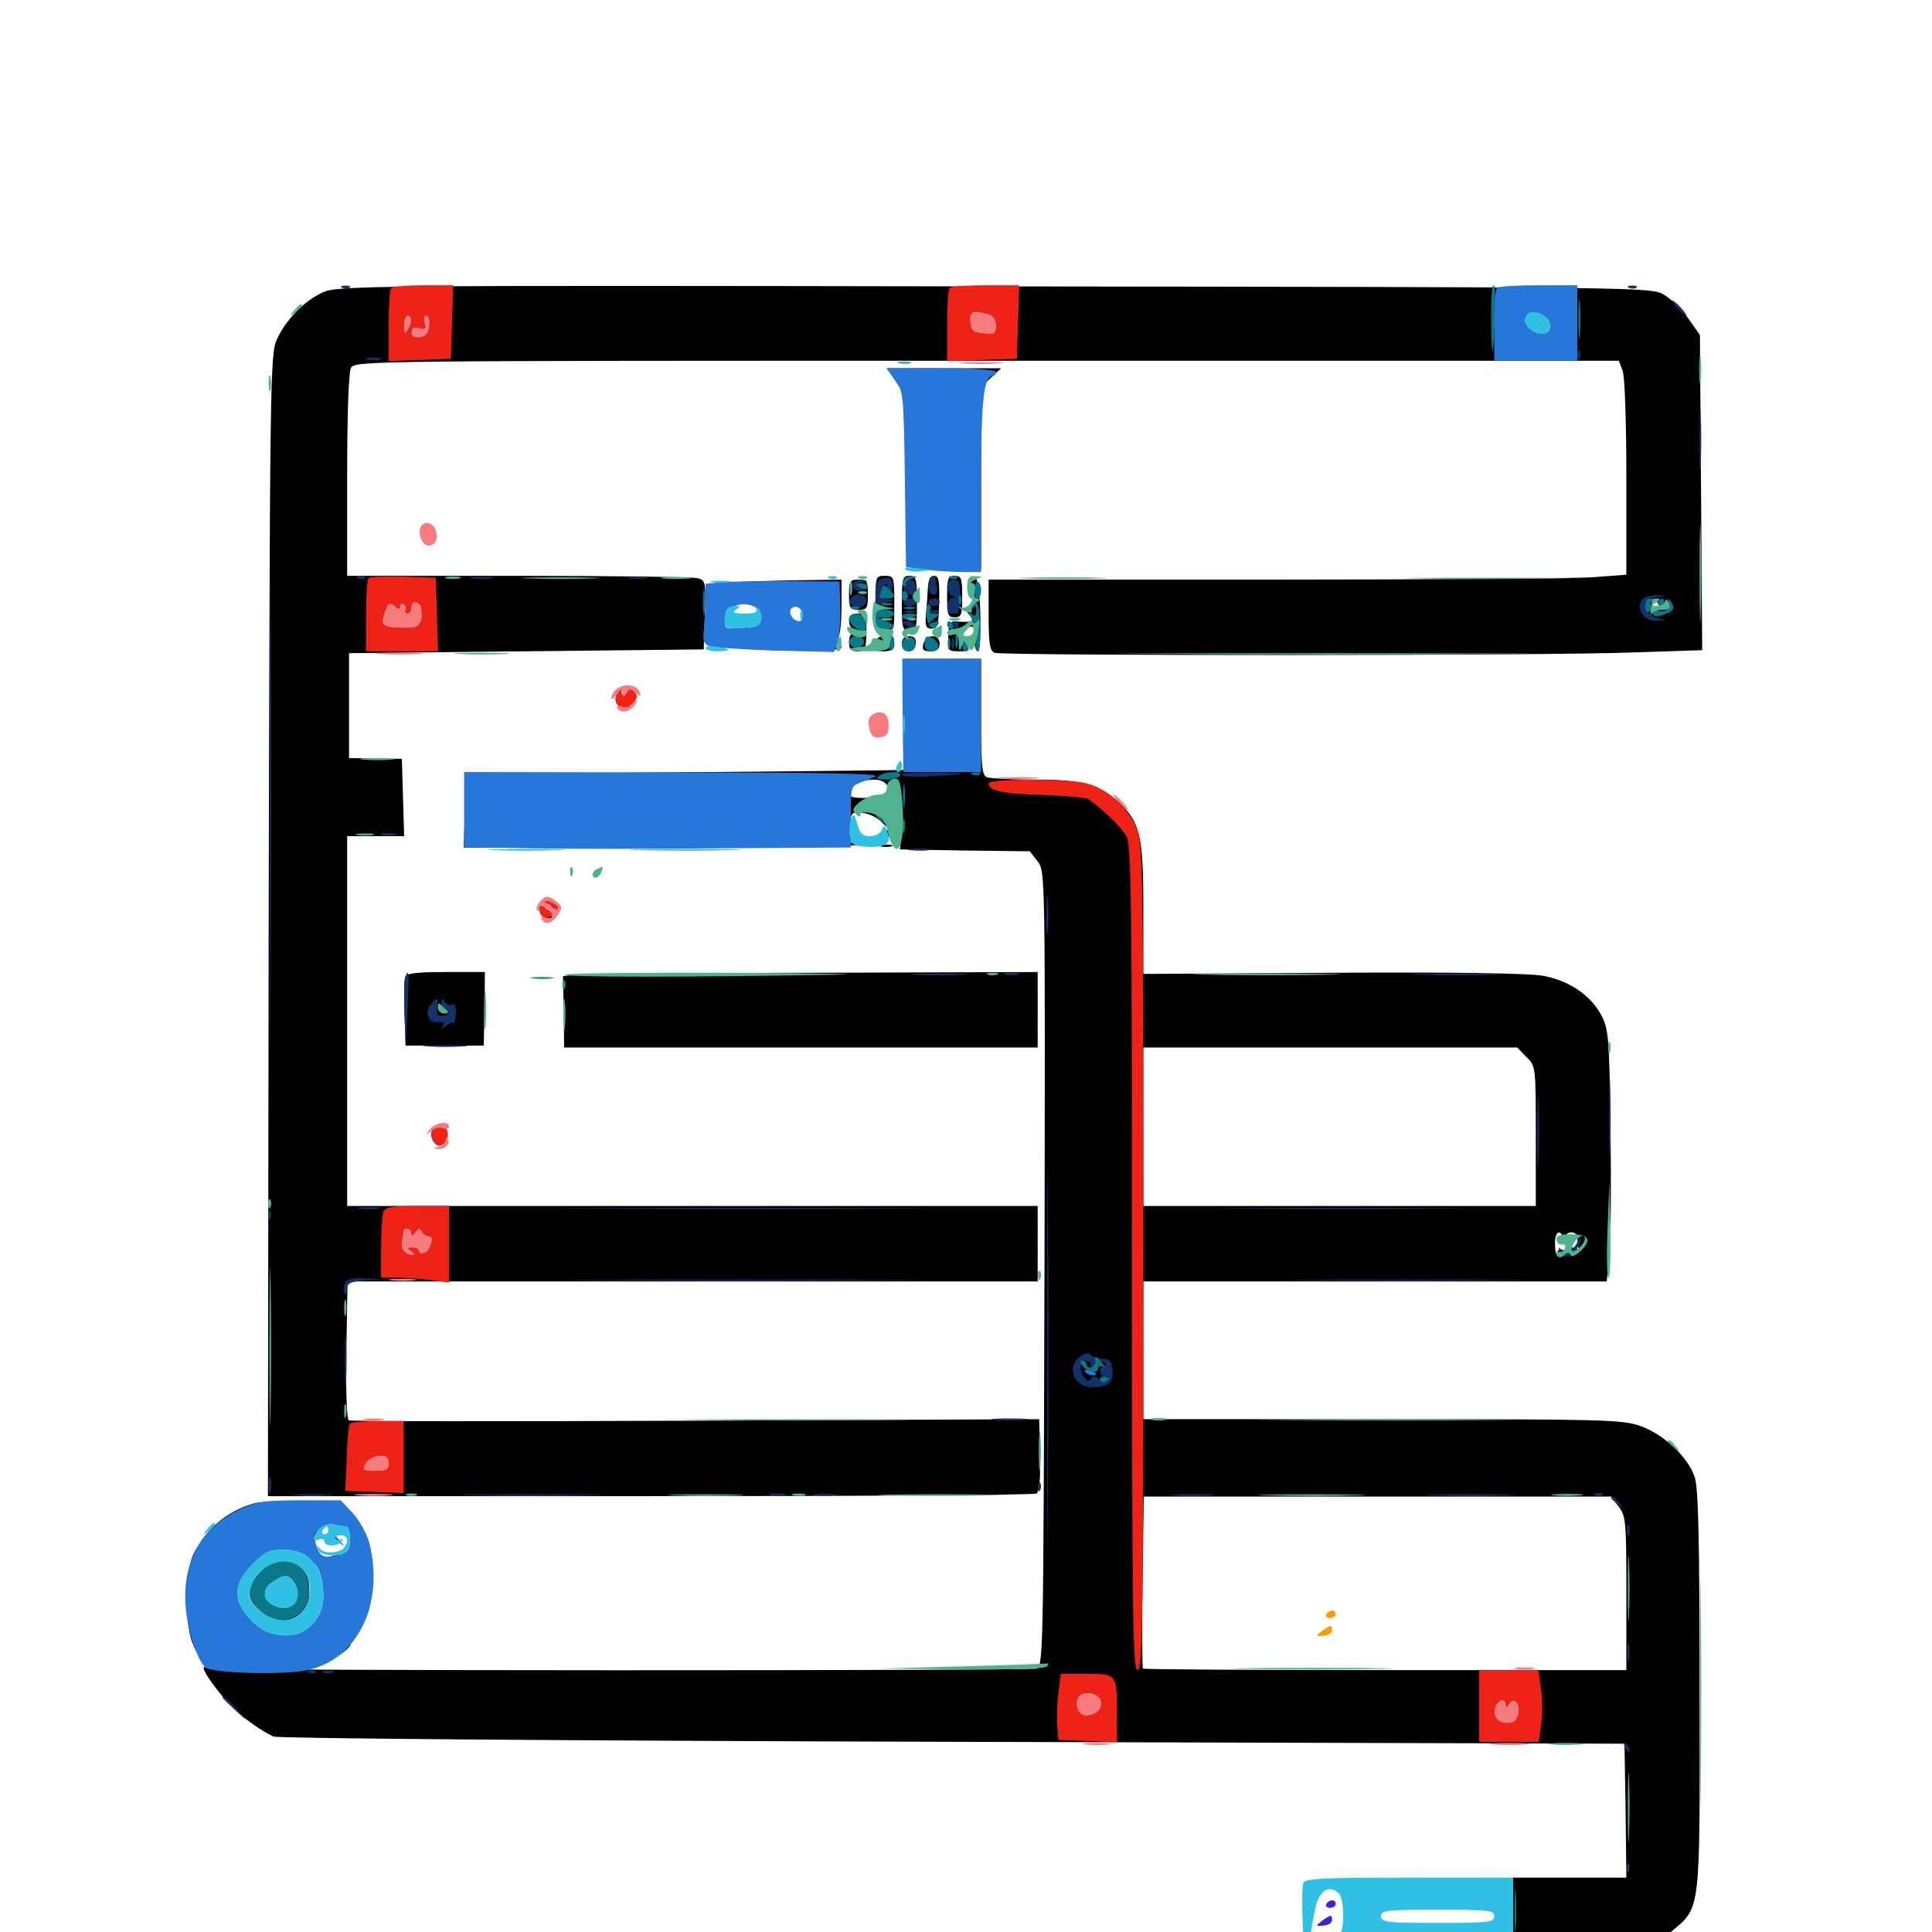 <svg xmlns="http://www.w3.org/2000/svg" viewBox="0 -1000 1000 1000">
	<path fill="#000000" d="M166.992 -848.633C157.227 -844.141 147.852 -834.375 143.164 -824.023C139.844 -816.602 139.648 -800.391 139.062 -520.898L138.672 -225.586H336.328C445.117 -225.586 535.156 -226.172 536.523 -226.953C537.891 -227.93 538.672 -234.375 538.281 -246.875L537.891 -265.43L359.961 -264.648C262.305 -264.258 181.445 -264.258 180.469 -264.844C179.492 -265.625 178.906 -281.445 179.297 -301.367L179.883 -336.719H358.398H537.109V-356.25V-375.781H358.398H179.688V-471.484V-567.188H194.336H209.18L208.594 -587.305L208.008 -607.227L194.336 -607.422L180.664 -607.617V-634.766V-661.914L272.461 -662.891L364.258 -663.867L364.844 -681.641C365.43 -698.828 365.234 -699.609 360.938 -700.781C358.398 -701.367 316.602 -701.953 268.164 -701.953H179.688V-753.906C179.688 -785.938 180.469 -807.227 181.641 -809.57C183.789 -813.281 189.453 -813.281 510.938 -813.281H837.891L839.844 -808.203C841.016 -805.469 841.797 -780.859 841.797 -752.93V-702.539L823.828 -701.172C814.062 -700.586 739.844 -700 658.789 -700H511.719V-681.641C511.719 -666.797 512.305 -663.086 514.844 -662.109C518.945 -660.547 800.781 -660.547 845.508 -662.305L881.055 -663.477L880.469 -745.117L879.883 -826.562L874.023 -834.961C870.703 -839.648 865.039 -845.117 861.328 -847.461C854.492 -851.367 853.125 -851.367 514.648 -851.758C186.719 -852.344 174.609 -852.148 166.992 -848.633ZM816.406 -829.883C816.406 -821.875 815.82 -815.234 815.039 -815.234C814.062 -815.234 813.672 -821.875 814.062 -829.883C814.453 -837.891 815.039 -844.531 815.625 -844.531C816.016 -844.531 816.406 -837.891 816.406 -829.883ZM508.594 -835.547C509.766 -832.422 505.273 -826.172 503.125 -828.32C502.539 -829.102 501.953 -831.641 501.953 -834.18C501.953 -839.258 506.836 -840.43 508.594 -835.547ZM802.93 -836.719C802.93 -836.133 803.32 -834.18 803.711 -832.227C804.883 -826.562 795.117 -825.391 790.625 -830.859C788.672 -833.203 787.109 -835.938 787.109 -836.914C787.109 -838.867 802.539 -838.477 802.93 -836.719ZM212.891 -834.375C212.891 -835.547 212.109 -836.719 210.938 -836.719C209.961 -836.719 208.984 -834.375 208.984 -831.445C208.984 -827.148 209.375 -826.562 210.938 -828.906C211.914 -830.469 212.891 -833.008 212.891 -834.375ZM222.07 -833.398C222.07 -835.156 221.289 -836.719 220.312 -836.719C219.336 -836.719 218.945 -834.961 219.727 -833.008C220.703 -829.883 220.117 -829.492 216.797 -830.273C213.867 -831.055 212.891 -830.469 212.891 -827.734C212.891 -824.609 213.281 -824.414 214.844 -826.953C216.602 -829.492 216.992 -829.492 218.555 -826.953C220.312 -824.414 220.508 -824.414 221.484 -826.953C221.875 -828.516 222.266 -831.445 222.07 -833.398ZM515.625 -835.938C515.625 -836.328 514.258 -836.719 512.5 -836.719C510.938 -836.719 510.156 -835.742 510.742 -834.766C511.914 -833.008 515.625 -833.789 515.625 -835.938ZM774.805 -820.703C774.414 -817.188 774.023 -819.531 774.023 -825.977C774.023 -832.422 774.414 -835.352 774.805 -832.422C775.195 -829.492 775.195 -824.219 774.805 -820.703ZM514.648 -828.906C515.234 -830.078 514.453 -830.859 512.891 -830.859C511.328 -830.859 509.375 -830.078 508.789 -828.906C508.203 -827.93 508.984 -826.953 510.547 -826.953C512.109 -826.953 514.062 -827.93 514.648 -828.906ZM860.352 -685.938C861.523 -685.156 860.742 -684.375 858.984 -684.375C857.031 -684.375 855.469 -685.742 855.469 -687.695C855.469 -689.453 856.055 -690.039 857.031 -689.062C857.812 -688.086 859.375 -686.719 860.352 -685.938ZM205.078 -684.18C205.078 -683.008 204.297 -682.812 203.125 -683.398C201.953 -683.984 201.172 -682.617 201.367 -680.078C201.367 -677.539 201.953 -676.758 202.539 -678.125C202.93 -679.297 204.492 -679.883 205.469 -679.297C206.641 -678.516 207.227 -678.711 206.641 -679.688C206.055 -680.664 206.25 -683.203 207.227 -685.352C208.398 -688.672 208.789 -688.672 208.789 -685.938C208.984 -681.641 212.891 -681.25 212.891 -685.352C212.891 -688.672 216.016 -689.258 217.773 -686.328C218.359 -685.352 217.773 -684.375 216.406 -684.375C214.453 -684.375 214.648 -683.789 216.602 -682.617C221.875 -679.297 215.43 -674.609 206.25 -675.195C198.047 -675.586 197.266 -677.148 200.195 -685.938C201.172 -688.672 205.078 -687.305 205.078 -684.18ZM212.891 -361.719C212.891 -359.961 213.672 -360.156 215.039 -362.109C216.602 -364.258 217.383 -364.453 218.164 -362.695C218.555 -361.328 220.312 -360.156 221.875 -360.156C223.633 -360.156 224.219 -359.18 223.633 -358.008C222.852 -356.836 220.898 -356.445 218.945 -357.031C216.406 -358.008 216.406 -357.812 219.336 -355.469C222.461 -353.125 222.461 -352.734 219.727 -351.562C217.969 -350.977 217.188 -351.172 217.773 -352.344C218.359 -353.516 216.992 -354.297 214.453 -354.297C210.938 -354.297 210.547 -353.906 212.891 -352.344C214.453 -351.367 215.039 -350.391 213.867 -350.391C209.961 -350.391 207.227 -353.516 208.008 -357.227C208.398 -359.375 208.789 -361.719 208.789 -362.695C209.18 -365.039 212.891 -364.258 212.891 -361.719ZM201.172 -242.969C201.172 -239.062 200.195 -238.672 194.336 -238.672C187.891 -238.672 187.305 -239.062 189.258 -242.578C190.234 -244.531 193.359 -246.094 196.094 -246.484C200 -246.68 201.172 -245.898 201.172 -242.969ZM463.867 -802.344C468.75 -795.312 468.75 -794.727 468.75 -752.344C468.75 -724.023 469.336 -709.961 470.703 -710.742C471.875 -711.328 473.242 -710.742 473.828 -709.18C474.609 -707.031 478.906 -706.25 491.406 -706.055L507.812 -705.859V-752.734V-799.805L512.891 -804.492L518.164 -809.375H488.672H459.18ZM453.125 -688.477C453.125 -675.781 453.32 -675 458.008 -674.219C462.891 -673.242 462.891 -673.242 462.891 -687.5C462.891 -701.562 462.695 -701.953 458.008 -701.953C453.32 -701.953 453.125 -701.562 453.125 -688.477ZM460.352 -685.156C461.133 -685.742 459.961 -686.328 457.812 -686.133C455.664 -686.133 455.078 -685.547 456.641 -684.961C458.008 -684.375 459.766 -684.57 460.352 -685.156ZM466.797 -687.695C466.797 -674.805 467.188 -673.438 470.703 -673.438C474.219 -673.438 474.609 -674.805 474.609 -687.695C474.609 -700.586 474.219 -701.953 470.703 -701.953C467.188 -701.953 466.797 -700.586 466.797 -687.695ZM480.273 -695.703C480.078 -692.188 479.688 -685.938 479.297 -682.031C478.711 -675.977 479.297 -674.609 482.227 -674.609C485.352 -674.609 485.742 -676.562 486.133 -688.281C486.328 -699.414 485.938 -701.953 483.398 -701.953C481.445 -701.953 480.469 -699.805 480.273 -695.703ZM490.234 -691.211C490.234 -681.836 490.625 -680.469 494.141 -680.469C497.656 -680.469 498.047 -681.836 498.047 -691.211C498.047 -700.586 497.656 -701.953 494.141 -701.953C490.625 -701.953 490.234 -700.586 490.234 -691.211ZM502.734 -695.117C503.711 -690.039 503.516 -687.305 501.758 -686.133C499.805 -684.961 499.805 -683.984 501.758 -681.641C504.688 -678.32 503.516 -677.734 495.117 -678.32C491.797 -678.711 491.016 -677.344 490.82 -670.703C490.43 -663.281 490.625 -662.891 496.484 -662.891C502.344 -662.891 502.344 -662.891 499.219 -667.773C496.289 -672.266 496.289 -672.656 500 -674.609C504.102 -676.758 504.297 -676.562 504.492 -667.383C504.492 -664.844 505.273 -662.891 506.25 -662.891C507.227 -662.891 507.617 -671.484 507.422 -681.836C507.031 -695.703 506.055 -700.977 504.102 -701.562C501.953 -702.344 501.758 -700.977 502.734 -695.117ZM375.977 -698.438C368.555 -697.852 367.188 -697.266 370.117 -696.094C373.438 -694.727 373.438 -694.336 370.703 -694.336C367.773 -694.141 367.188 -692.188 367.188 -681.055V-667.969L371.094 -672.266C375.781 -677.148 375.977 -678.516 372.266 -678.516C370.508 -678.516 369.922 -679.883 370.508 -682.227C371.094 -684.961 373.828 -686.133 381.055 -687.109C392.578 -688.672 394.531 -687.891 394.727 -680.859C395.117 -675.977 395.117 -675.977 395.898 -680.078C396.484 -683.594 397.852 -684.57 400.586 -683.789C403.125 -683.008 404.297 -683.789 404.492 -685.938C404.688 -687.891 405.273 -687.305 406.25 -684.375C407.227 -681.055 407.812 -680.664 408.008 -683.008C408.203 -684.766 409.18 -686.328 410.352 -686.328C411.328 -686.328 411.719 -687.5 411.133 -688.867C410.352 -690.039 411.133 -689.648 412.695 -687.695C414.258 -685.742 416.016 -684.961 416.406 -685.742C417.578 -687.695 416.992 -684.766 415.039 -678.711C413.867 -675.195 414.258 -674.414 416.211 -675.781C417.773 -676.758 420.508 -677.148 422.461 -676.953C424.219 -676.562 425.781 -677.344 425.781 -678.516C425.781 -679.883 426.953 -679.492 428.711 -677.734C430.273 -676.172 431.641 -673.438 431.641 -671.68C431.641 -669.922 432.617 -669.141 433.594 -669.727C434.766 -670.312 435.547 -677.539 435.547 -685.547V-700L410.742 -699.609C396.875 -699.414 381.445 -698.828 375.977 -698.438ZM404.883 -696.68C406.055 -697.266 404.688 -697.656 401.367 -697.656C398.242 -697.656 397.07 -697.266 399.023 -696.68C400.781 -696.289 403.516 -696.289 404.883 -696.68ZM439.453 -692.188C439.453 -685.156 440.039 -684.375 444.336 -684.375C448.828 -684.375 449.219 -685.156 449.219 -692.188C449.219 -699.219 448.828 -700 444.336 -700C440.039 -700 439.453 -699.219 439.453 -692.188ZM439.453 -678.711C439.453 -676.562 440.625 -674.414 441.992 -674.023C443.945 -673.242 443.945 -672.852 441.992 -672.852C440.625 -672.656 439.453 -670.508 439.453 -667.773C439.453 -664.062 440.43 -662.891 443.945 -662.891C447.852 -662.891 448.242 -663.867 448.438 -672.656C448.438 -681.641 448.242 -682.422 443.945 -682.422C440.82 -682.422 439.453 -681.25 439.453 -678.711ZM457.031 -671.094C453.906 -670.117 451.172 -666.992 451.172 -664.453C451.172 -663.477 453.906 -662.891 457.031 -662.891C461.523 -662.891 462.891 -663.867 462.891 -666.602C462.891 -671.094 461.133 -672.461 457.031 -671.094ZM466.797 -666.797C466.797 -664.258 468.164 -662.891 470.312 -662.891C472.461 -662.891 473.828 -664.453 474.023 -666.797C474.219 -669.531 473.242 -670.703 470.508 -670.703C468.164 -670.703 466.797 -669.336 466.797 -666.797ZM477.93 -666.797C477.148 -663.672 477.93 -662.891 481.641 -662.891C484.961 -662.891 486.328 -664.062 486.328 -666.797C486.328 -669.336 484.961 -670.703 482.617 -670.703C480.664 -670.703 478.516 -668.945 477.93 -666.797ZM411.133 -664.844L389.648 -663.672L412.695 -663.281C426.758 -663.086 435.547 -663.672 435.547 -664.844C435.547 -666.016 434.961 -666.602 434.18 -666.406C433.203 -666.211 423.047 -665.43 411.133 -664.844ZM468.359 -633.203C468.945 -615.625 470.117 -606.641 471.875 -604.883C473.242 -603.516 478.516 -602.148 483.789 -601.953C488.867 -601.562 436.523 -600.977 367.188 -600.391L241.211 -599.414L240.625 -580.469L240.039 -561.328L345.117 -561.523C402.93 -561.719 447.656 -562.305 444.727 -562.695C439.648 -563.477 439.258 -564.062 439.844 -571.68C440.43 -579.492 440.625 -579.883 446.289 -579.297C449.609 -578.906 453.906 -576.953 456.055 -574.805L459.961 -570.898L456.055 -567.969C452.344 -565.039 452.539 -565.039 458.008 -566.406C461.328 -567.188 464.648 -568.75 465.43 -569.922C466.211 -571.094 466.797 -569.531 466.406 -566.211L465.82 -560.352L499.414 -559.766L533.008 -559.375L537.109 -554.102C541.016 -549.023 541.016 -548.438 540.625 -342.969C540.039 -138.672 540.039 -136.914 536.133 -136.328C528.125 -135.156 109.57 -135.156 107.422 -136.523C103.125 -139.062 105.859 -133.594 113.477 -124.023C120.898 -114.648 132.227 -105.469 141.602 -101.172C143.945 -100.195 288.477 -99.023 493.164 -98.438L840.82 -97.461L841.406 -62.891L841.797 -28.125H812.5H783.203V-8.594V10.938H811.719C844.922 10.938 854.492 8.984 864.844 0C880.469 -13.281 879.883 -8.203 879.688 -124.805C879.688 -202.539 879.102 -230.078 877.148 -235.547C873.633 -245.898 861.133 -257.617 849.023 -261.914C839.648 -265.234 829.492 -265.43 715.43 -265.43H591.797V-301.172V-336.719H711.719H831.641L833.008 -350.977C833.789 -358.594 833.984 -387.891 833.594 -415.82C833.008 -462.695 832.617 -467.188 828.906 -474.414C823.438 -484.766 812.109 -492.578 798.633 -494.922C791.797 -496.289 750.781 -496.875 689.648 -496.484L591.797 -495.898V-530.078C591.797 -568.75 590.039 -575 577.539 -586.133C567.969 -594.336 559.766 -596.484 534.766 -596.484C523.438 -596.484 512.695 -597.07 510.938 -597.656C508.203 -598.633 507.812 -603.32 507.812 -628.906V-658.984H487.695H467.578ZM460.156 -591.992C462.109 -587.695 461.914 -587.5 450.781 -587.109C441.797 -586.719 439.453 -587.305 439.453 -589.453C439.453 -593.359 444.922 -596.289 452.148 -596.484C456.445 -596.484 458.594 -595.117 460.156 -591.992ZM565.039 -586.719C563.477 -588.281 557.422 -589.648 550.391 -589.844L538.086 -590.43L550 -588.867C556.445 -588.086 563.086 -586.719 564.648 -585.742C566.797 -584.57 566.992 -584.766 565.039 -586.719ZM589.258 -470.117C588.672 -468.164 588.281 -469.727 588.281 -473.438C588.281 -477.148 588.672 -478.711 589.258 -476.953C589.648 -475 589.648 -471.875 589.258 -470.117ZM790.039 -452.93C794.922 -448.242 794.922 -447.852 794.922 -411.914V-375.781H693.359H591.797V-416.797V-457.812H688.477H785.352ZM589.258 -349.023C588.867 -345.898 588.477 -348.438 588.477 -354.297C588.477 -360.156 588.867 -362.695 589.258 -359.766C589.648 -356.641 589.648 -351.953 589.258 -349.023ZM809.375 -359.18C809.961 -357.617 811.523 -356.25 812.891 -356.445C814.844 -356.445 814.844 -356.836 813.086 -357.617C809.57 -358.984 809.961 -362.109 813.477 -362.109C815.039 -362.109 816.406 -360.938 816.406 -359.375C816.406 -357.812 816.797 -355.469 816.992 -353.906C817.383 -352.539 817.383 -351.953 816.992 -352.93C816.406 -353.711 815.234 -354.297 814.258 -354.297C813.086 -354.297 812.891 -353.32 813.672 -352.148C814.648 -350.586 813.867 -350.586 810.938 -352.148C808.008 -353.711 806.641 -353.711 806.055 -351.758C805.469 -350.586 804.883 -352.344 804.883 -355.859C804.688 -362.305 807.227 -364.258 809.375 -359.18ZM837.695 -220.312C841.602 -215.43 841.797 -212.695 841.797 -175.391V-135.547H716.992C648.438 -135.547 591.992 -135.938 591.602 -136.328C591.211 -136.914 591.016 -157.031 591.406 -181.25L591.992 -225.391H712.891H833.789ZM569.531 -120.898C571.094 -117.188 566.992 -112.109 562.5 -112.109C558.594 -112.109 556.25 -116.602 557.812 -120.898C559.375 -124.805 568.164 -124.609 569.531 -120.898ZM779.492 -117.578C779.492 -115.625 779.883 -115.625 780.664 -117.578C782.422 -122.07 785.156 -119.922 785.156 -114.062C785.156 -109.18 784.375 -108.203 780.273 -108.203C775 -108.203 772.266 -112.109 774.219 -116.992C775.586 -120.508 779.297 -120.898 779.492 -117.578ZM319.141 -640.43C317.578 -636.719 319.727 -633.594 323.828 -633.789C325.977 -633.789 326.172 -634.18 324.609 -634.961C323.438 -635.352 322.656 -636.719 323.438 -637.695C324.023 -638.672 323.438 -639.453 322.266 -639.453C321.094 -639.453 320.703 -640.43 321.289 -641.406C321.875 -642.578 322.07 -643.359 321.289 -643.359C320.703 -643.359 319.727 -641.992 319.141 -640.43ZM443.75 -567.969C445.703 -566.016 447.656 -564.844 448.047 -565.43C448.633 -566.016 447.07 -567.578 444.727 -568.945C440.625 -571.484 440.625 -571.289 443.75 -567.969ZM455.664 -561.914C453.711 -562.5 454.883 -562.891 458.008 -562.891C461.328 -562.891 462.695 -562.5 461.523 -561.914C460.156 -561.523 457.422 -561.523 455.664 -561.914ZM285.156 -531.055C288.086 -527.539 284.961 -527.148 281.641 -530.469C279.883 -532.227 279.297 -532.031 279.297 -529.492C279.297 -525 284.961 -522.852 287.305 -526.367C289.648 -530.273 289.453 -531.445 285.938 -532.812C283.203 -533.789 283.008 -533.594 285.156 -531.055ZM209.766 -494.336C209.18 -492.773 208.984 -484.18 209.375 -475.195L209.961 -458.789H230.078H250.391L250.781 -477.93L250.977 -496.875H230.859C216.016 -496.875 210.547 -496.289 209.766 -494.336ZM297.656 -495.508L291.406 -494.727L291.797 -476.172L291.992 -457.812H414.648H537.109V-477.344V-496.875L420.508 -496.484C356.25 -496.484 300.977 -495.898 297.656 -495.508ZM223.828 -415.039C222.07 -412.305 224.609 -407.031 227.539 -407.031C230.078 -407.031 232.812 -413.867 230.859 -415.625C229.297 -417.383 225 -416.992 223.828 -415.039ZM130.859 -221.68C117.383 -217.578 107.031 -208.984 100.391 -196.094C95.898 -187.695 95.312 -161.914 99.414 -150.195C100.977 -145.898 102.539 -143.359 102.93 -144.531C103.711 -146.875 108.789 -146.094 132.617 -141.016C141.992 -138.867 143.359 -139.062 145.703 -142.188C147.852 -145.117 149.805 -145.508 155.664 -144.531C167.188 -142.188 170.117 -142.773 175.781 -148.242C178.516 -150.977 181.445 -152.734 182.031 -151.953C182.812 -151.367 185.352 -154.688 187.891 -159.375C191.406 -166.016 192.383 -170.898 192.383 -182.422C192.383 -190.43 191.797 -198.633 190.82 -200.781C189.453 -204.102 189.062 -204.102 182.617 -199.219C178.906 -196.289 175.781 -194.336 175.781 -194.922C175.781 -195.312 173.242 -195.117 170.312 -194.141C166.406 -193.164 164.648 -193.359 164.648 -194.922C164.648 -196.094 164.062 -199.023 163.281 -201.172C161.523 -206.836 166.992 -212.305 173.242 -211.133C175.586 -210.742 177.734 -211.133 177.734 -211.914C177.734 -212.891 178.906 -213.086 180.469 -212.5C185.352 -210.547 182.617 -218.359 177.539 -220.898C172.461 -223.633 138.867 -224.023 130.859 -221.68ZM115.234 -210.938C115.234 -210.547 113.672 -208.984 111.914 -207.617C108.789 -205.078 108.594 -205.273 111.133 -208.398C113.672 -211.523 115.234 -212.5 115.234 -210.938ZM160.156 -193.164C162.5 -190.625 165.43 -188.672 166.602 -188.867C167.578 -189.062 168.945 -187.891 169.336 -186.328C170.117 -183.789 169.922 -183.789 168.164 -186.328C166.602 -188.477 166.406 -186.523 167.188 -179.297C169.336 -161.523 160.938 -151.953 144.727 -153.711C137.695 -154.492 134.57 -156.25 129.492 -161.719C120.117 -171.875 120.508 -180.469 130.664 -190.43C137.109 -197.07 139.453 -198.047 146.875 -198.047C153.516 -198.047 156.641 -196.875 160.156 -193.164ZM171.289 -178.125C170.703 -176.562 170.117 -177.148 170.117 -179.297C169.922 -181.445 170.508 -182.617 171.094 -181.836C171.68 -181.25 171.875 -179.492 171.289 -178.125ZM134.57 -186.133C127.148 -178.32 127.344 -172.461 134.961 -166.016C146.484 -156.25 160.156 -161.914 160.156 -176.172C160.156 -186.719 155.664 -192.188 147.07 -192.188C141.992 -192.188 138.867 -190.625 134.57 -186.133ZM152.344 -180.469C156.836 -171.875 150.391 -165.039 141.602 -169.141C135.547 -171.875 135.352 -177.344 141.016 -181.25C146.875 -185.352 149.805 -185.156 152.344 -180.469ZM174.219 -145.117C170.508 -141.797 166.406 -139.648 164.844 -140.234C163.477 -140.82 161.719 -140.43 161.133 -139.453C160.547 -138.672 162.305 -138.086 164.844 -138.281C169.922 -138.867 181.641 -146.484 181.641 -149.414C181.641 -151.953 181.445 -151.758 174.219 -145.117Z"/>
	<path fill="#ff9906" d="M686.523 -164.453C685.938 -163.477 686.719 -162.5 688.281 -162.5C690.039 -162.5 691.406 -163.477 691.406 -164.453C691.406 -165.625 690.625 -166.406 689.648 -166.406C688.477 -166.406 687.109 -165.625 686.523 -164.453ZM684.375 -155.859C680.859 -153.125 680.859 -152.93 685.156 -153.32C687.5 -153.516 689.453 -154.688 689.453 -156.055C689.453 -159.18 689.062 -159.18 684.375 -155.859Z"/>
	<path fill="#ef2218" d="M202.539 -850.977C201.758 -850.391 201.172 -841.406 201.172 -831.445V-813.086L217.383 -813.672L233.398 -814.258L233.984 -833.398L234.57 -852.344H219.141C210.742 -852.344 203.125 -851.758 202.539 -850.977ZM212.891 -834.375C212.891 -833.008 211.914 -830.469 210.938 -828.906C209.375 -826.562 208.984 -827.148 208.984 -831.445C208.984 -834.375 209.961 -836.719 210.938 -836.719C212.109 -836.719 212.891 -835.547 212.891 -834.375ZM222.266 -831.445C221.875 -827.539 220.508 -825.781 217.383 -825.391C214.258 -825 212.891 -825.781 212.891 -827.93C212.891 -830.469 214.062 -831.055 216.797 -830.273C220.117 -829.492 220.703 -829.883 219.727 -833.008C218.945 -835.156 219.336 -836.719 220.703 -836.719C221.875 -836.719 222.656 -834.375 222.266 -831.445ZM491.602 -850.977C490.82 -850.391 490.234 -841.406 490.234 -831.445V-813.086L508.398 -813.672L526.367 -814.258L526.953 -833.398L527.539 -852.344H510.156C500.586 -852.344 492.188 -851.758 491.602 -850.977ZM511.328 -837.5C514.258 -836.719 515.625 -834.766 515.625 -831.445C515.625 -827.344 514.844 -826.758 509.375 -827.344C503.906 -827.734 502.734 -828.906 502.344 -833.398C501.758 -838.867 503.125 -839.648 511.328 -837.5ZM190.82 -700.781C190.039 -700 189.453 -691.211 189.453 -681.055V-662.891H208.008H226.758L226.172 -682.031L225.586 -700.977L208.984 -701.562C199.805 -701.758 191.602 -701.562 190.82 -700.781ZM207.031 -686.133C207.031 -687.5 208.008 -687.891 208.984 -687.305C210.156 -686.523 210.547 -685.156 209.961 -684.18C209.18 -683.203 209.766 -682.422 210.742 -682.422C211.914 -682.422 212.891 -683.789 212.891 -685.352C212.891 -686.914 213.672 -688.281 214.648 -688.281C217.773 -688.281 219.141 -684.375 217.969 -679.492C216.992 -675.391 215.625 -674.805 208.008 -675C197.656 -675.195 196.484 -676.367 199.219 -683.398C200.977 -687.891 201.758 -688.281 204.102 -686.328C206.25 -684.57 207.031 -684.57 207.031 -686.133ZM319.336 -641.016C316.602 -634.18 323.438 -630.859 328.125 -636.523C330.078 -638.867 330.078 -640.234 328.32 -641.992C326.562 -643.75 325.586 -643.75 324.414 -641.602C323.047 -639.453 322.656 -639.453 321.68 -641.602C321.094 -643.75 320.508 -643.555 319.336 -641.016ZM511.719 -594.531C511.719 -590.625 519.141 -589.062 540.039 -588.477C551.953 -588.086 562.5 -587.109 563.477 -586.328C571.875 -580.273 580.664 -571.484 583.203 -566.992C585.547 -562.305 585.938 -530.664 585.938 -348.438C585.938 -161.523 586.328 -135.547 588.867 -135.547C591.406 -135.547 591.797 -161.719 591.797 -350C591.797 -553.32 591.602 -564.648 588.086 -572.07C583.594 -582.031 572.656 -591.797 563.086 -594.336C553.711 -597.07 511.719 -597.07 511.719 -594.531ZM279.883 -530.859C277.93 -525.781 282.617 -522.852 286.719 -526.758C289.648 -529.883 289.648 -530.469 287.109 -532.031C283.008 -534.766 281.25 -534.375 279.883 -530.859ZM286.133 -530.078C286.719 -529.102 286.523 -528.125 285.352 -528.125C284.375 -528.125 282.812 -529.102 282.227 -530.078C281.641 -531.25 281.836 -532.031 283.008 -532.031C283.984 -532.031 285.547 -531.25 286.133 -530.078ZM223.828 -415.039C222.07 -412.305 224.609 -407.031 227.539 -407.031C230.469 -407.031 233.008 -412.305 231.25 -415.039C230.664 -416.016 229.102 -416.797 227.539 -416.797C225.977 -416.797 224.414 -416.016 223.828 -415.039ZM198.438 -372.656C197.852 -370.898 197.266 -362.695 197.266 -354.102V-338.672H204.688C208.594 -338.672 216.602 -338.086 222.266 -337.5L232.422 -336.133V-356.055V-375.781H216.016C202.93 -375.781 199.414 -375.195 198.438 -372.656ZM212.891 -361.719C212.891 -359.961 213.672 -360.156 215.039 -362.109C216.602 -364.258 217.383 -364.453 218.164 -362.695C218.555 -361.328 220.312 -360.156 221.68 -360.156C225 -360.156 223.242 -352.93 219.531 -351.562C217.969 -350.977 216.797 -351.367 216.797 -352.344C216.797 -353.516 215.234 -354.297 213.477 -354.297C210.547 -354.297 210.352 -353.906 212.891 -352.344C214.453 -351.367 215.039 -350.391 213.867 -350.391C209.961 -350.391 207.227 -353.516 208.008 -357.227C208.398 -359.375 208.789 -361.719 208.789 -362.695C209.18 -365.039 212.891 -364.258 212.891 -361.719ZM181.055 -263.086C180.469 -262.109 179.688 -254.102 179.492 -244.922L178.711 -228.32L193.945 -227.734L208.984 -227.148V-245.898V-264.453H195.508C187.891 -264.453 181.445 -263.867 181.055 -263.086ZM201.172 -242.969C201.172 -239.062 200.195 -238.672 194.336 -238.672C187.891 -238.672 187.305 -239.062 189.258 -242.578C190.234 -244.531 193.359 -246.094 196.094 -246.484C200 -246.68 201.172 -245.898 201.172 -242.969ZM765.625 -116.992V-98.438H781.055H796.484L797.656 -107.031C798.438 -111.719 798.438 -120.117 797.656 -125.586L796.289 -135.547H781.055H765.625ZM779.297 -117.578C779.297 -115.82 779.883 -116.016 781.25 -117.969C783.789 -122.07 787.305 -117.969 785.938 -112.5C784.961 -109.57 783.203 -108.203 780.078 -108.203C775 -108.203 772.266 -112.109 774.219 -116.992C775.586 -120.508 779.297 -120.898 779.297 -117.578ZM547.852 -123.438C547.07 -117.773 546.875 -109.961 547.266 -106.25L547.852 -99.414L563.086 -98.828L578.125 -98.242V-112.891C578.125 -133.594 578.125 -133.594 562.5 -133.594H549.023ZM569.922 -119.141C570.703 -115.234 567.383 -112.109 562.305 -112.109C558.398 -112.109 556.25 -116.602 558.008 -121.094C559.57 -125.391 569.141 -123.828 569.922 -119.141Z"/>
	<path fill="#1ca14c" d="M275.977 -493.555C272.852 -493.945 275 -494.336 280.273 -494.336C285.742 -494.336 288.086 -493.945 285.742 -493.555C283.203 -493.164 278.906 -493.164 275.977 -493.555ZM291.211 -489.844C291.211 -487.695 291.797 -487.109 292.383 -488.672C292.969 -490.039 292.773 -491.797 292.188 -492.383C291.602 -493.164 291.016 -491.992 291.211 -489.844Z"/>
	<path fill="#143269" d="M177.344 -850.977C175.781 -851.562 176.367 -852.148 178.516 -852.148C180.664 -852.344 181.836 -851.758 181.055 -851.172C180.469 -850.586 178.711 -850.391 177.344 -850.977ZM843.359 -850.977C841.797 -851.562 842.383 -852.148 844.531 -852.148C846.68 -852.344 847.852 -851.758 847.07 -851.172C846.484 -850.586 844.727 -850.391 843.359 -850.977ZM868.164 -840.625C870.117 -838.477 872.07 -836.719 872.656 -836.719C873.242 -836.719 872.07 -838.477 870.117 -840.625C868.164 -842.773 866.211 -844.531 865.625 -844.531C865.039 -844.531 866.211 -842.773 868.164 -840.625ZM816.602 -816.016C816.602 -813.867 817.188 -813.281 817.773 -814.844C818.359 -816.211 818.164 -817.969 817.578 -818.555C816.992 -819.336 816.406 -818.164 816.602 -816.016ZM190.039 -813.867C188.086 -814.453 189.648 -814.844 193.359 -814.844C197.07 -814.844 198.633 -814.453 196.875 -813.867C194.922 -813.477 191.797 -813.477 190.039 -813.867ZM879.688 -772.266C879.688 -757.812 879.883 -751.758 880.273 -759.18C880.664 -766.406 880.664 -778.125 880.273 -785.547C879.883 -792.773 879.688 -786.719 879.688 -772.266ZM139.648 -587.695C139.648 -472.852 139.844 -425.977 140.039 -483.789C140.43 -541.602 140.43 -635.742 140.039 -692.773C139.844 -750 139.648 -702.734 139.648 -587.695ZM185.156 -700.586C183.594 -701.172 184.18 -701.758 186.328 -701.758C188.477 -701.953 189.648 -701.367 188.867 -700.781C188.281 -700.195 186.523 -700 185.156 -700.586ZM244.727 -700.586C241.602 -700.977 243.75 -701.367 249.023 -701.367C254.492 -701.367 256.836 -700.977 254.492 -700.586C251.953 -700.195 247.656 -700.195 244.727 -700.586ZM325.781 -700.586C323.242 -700.977 325.195 -701.367 330.078 -701.367C334.961 -701.367 336.914 -700.977 334.57 -700.586C332.031 -700.195 328.125 -700.195 325.781 -700.586ZM456.641 -700.391C454.102 -700 453.125 -697.852 453.125 -693.359C453.125 -687.305 453.516 -686.914 458.594 -688.086C463.477 -689.062 463.477 -689.258 459.57 -689.844C454.688 -690.625 454.102 -691.797 457.031 -696.094C458.203 -698.047 458.984 -698.242 458.984 -696.68C458.984 -695.312 459.766 -694.141 460.742 -694.141C462.5 -694.141 462.5 -699.219 460.742 -700.586C460.352 -700.977 458.398 -700.977 456.641 -700.391ZM481.836 -700.586C479.492 -698.242 480.469 -692.188 483.203 -692.188C484.961 -692.188 485.547 -693.75 484.766 -697.07C483.789 -702.344 483.594 -702.539 481.836 -700.586ZM441.406 -697.07C441.406 -695.508 442.969 -694.141 444.922 -694.141C447.656 -694.141 447.656 -694.531 445.508 -695.898C443.359 -697.266 443.555 -697.852 446.484 -698.633C449.609 -699.414 449.609 -699.609 445.898 -699.805C443.164 -700 441.406 -698.828 441.406 -697.07ZM468.164 -697.266C466.992 -694.141 468.359 -692.188 471.875 -692.188C473.242 -692.188 474.219 -693.945 474.023 -696.094C473.828 -700.586 469.727 -701.367 468.164 -697.266ZM490.234 -696.289C490.234 -694.141 491.406 -691.992 492.773 -691.602C494.727 -690.82 494.727 -690.43 492.773 -690.43C489.844 -690.234 489.258 -682.422 492.188 -682.422H495.312C496.094 -682.422 496.68 -686.328 496.875 -691.211C497.07 -698.438 496.484 -700 493.75 -700C491.602 -700 490.234 -698.438 490.234 -696.289ZM440.82 -690.82C438.477 -688.672 439.258 -686.719 443.164 -685.742C446.875 -684.766 450.195 -688.672 447.852 -691.016C446.289 -692.578 442.383 -692.578 440.82 -690.82ZM850 -689.844C846.484 -685.352 850.781 -678.516 856.836 -678.711L862.305 -678.906L857.422 -680.273C854.492 -681.055 852.344 -683.203 851.953 -685.742C851.367 -689.062 852.539 -690.039 856.836 -690.82L862.305 -691.602L857.227 -691.992C854.297 -691.992 851.172 -691.016 850 -689.844ZM467.773 -688.281C467.188 -687.305 468.359 -686.328 470.508 -686.328C472.852 -686.328 474.609 -687.305 474.609 -688.281C474.609 -689.453 473.438 -690.234 471.875 -690.234C470.312 -690.234 468.359 -689.453 467.773 -688.281ZM480.469 -688.281C480.469 -687.305 481.836 -686.328 483.398 -686.328C484.961 -686.328 486.328 -687.305 486.328 -688.281C486.328 -689.453 484.961 -690.234 483.398 -690.234C481.836 -690.234 480.469 -689.453 480.469 -688.281ZM468.359 -683.008C466.992 -683.594 467.969 -683.984 470.703 -683.984C473.438 -683.984 474.414 -683.594 473.242 -683.008C471.875 -682.617 469.531 -682.617 468.359 -683.008ZM482.031 -683.008C480.469 -683.594 481.055 -684.18 483.203 -684.18C485.352 -684.375 486.523 -683.789 485.742 -683.203C485.156 -682.617 483.398 -682.422 482.031 -683.008ZM468.75 -676.562C472.656 -674.023 475.195 -674.023 473.633 -676.562C473.047 -677.734 470.898 -678.516 469.141 -678.516C466.211 -678.516 466.211 -678.125 468.75 -676.562ZM493.164 -676.562C493.75 -675.586 494.727 -674.609 495.312 -674.609C495.703 -674.609 496.094 -675.586 496.094 -676.562C496.094 -677.734 495.117 -678.516 493.945 -678.516C492.969 -678.516 492.578 -677.734 493.164 -676.562ZM492.578 -666.797C492.578 -664.062 492.969 -663.086 493.555 -664.453C493.945 -665.625 493.945 -667.969 493.555 -669.336C492.969 -670.508 492.578 -669.531 492.578 -666.797ZM466.797 -599.023C466.797 -599.805 475 -600.195 484.961 -600C503.32 -599.805 500.977 -599.023 478.906 -598.047C472.266 -597.656 466.797 -598.047 466.797 -599.023ZM197.852 -567.773C195.898 -568.359 197.461 -568.75 201.172 -568.75C204.883 -568.75 206.445 -568.359 204.688 -567.773C202.734 -567.383 199.609 -567.383 197.852 -567.773ZM471.289 -559.961C468.164 -560.352 470.312 -560.742 475.586 -560.742C481.055 -560.742 483.398 -560.352 481.055 -559.961C478.516 -559.57 474.219 -559.57 471.289 -559.961ZM541.602 -526.172C541.602 -516.992 541.992 -513.281 542.383 -517.969C542.773 -522.461 542.773 -529.883 542.383 -534.57C541.992 -539.062 541.602 -535.352 541.602 -526.172ZM209.766 -494.336C209.18 -492.773 208.984 -484.18 209.375 -475.195L209.961 -458.789L210.938 -477.93C211.914 -496.68 211.719 -499.219 209.766 -494.336ZM474.219 -495.508C467.383 -495.898 472.852 -496.094 486.328 -496.094C499.805 -496.094 505.273 -495.898 498.633 -495.508C491.797 -495.117 480.859 -495.117 474.219 -495.508ZM520.117 -495.508C518.164 -496.094 519.727 -496.484 523.438 -496.484C527.148 -496.484 528.711 -496.094 526.953 -495.508C525 -495.117 521.875 -495.117 520.117 -495.508ZM734.961 -495.508C724.414 -495.703 733.008 -496.094 753.906 -496.094C774.805 -496.094 783.398 -495.703 773.047 -495.508C762.5 -495.117 745.312 -495.117 734.961 -495.508ZM223.242 -480.469C219.531 -476.172 221.484 -470.508 226.367 -470.898C229.297 -471.289 230.273 -470.703 229.297 -468.945C228.125 -467.188 228.32 -467.188 230.859 -468.945C232.422 -470.312 234.18 -471.094 234.766 -470.508C235.352 -469.922 235.742 -472.07 235.938 -475.391C235.938 -479.102 235.352 -480.859 233.984 -480.078C232.812 -479.297 231.25 -480.078 230.273 -481.445C228.906 -483.594 228.516 -483.398 228.516 -480.859C228.516 -478.906 229.492 -477.344 230.469 -477.344C231.641 -477.344 232.422 -476.562 232.422 -475.781C232.422 -475 230.859 -474.219 228.906 -474.219C226.172 -474.219 225.586 -475.391 226.172 -478.711C227.148 -483.789 226.562 -484.18 223.242 -480.469ZM221.289 -458.398C216.016 -458.789 220.312 -458.984 230.469 -458.984C240.625 -458.984 244.922 -458.789 239.844 -458.398C234.57 -458.008 226.367 -458.008 221.289 -458.398ZM541.992 -298.633C541.992 -210.547 542.188 -174.805 542.383 -219.141C542.773 -263.672 542.773 -335.742 542.383 -379.297C542.188 -423.047 541.992 -386.719 541.992 -298.633ZM832.812 -420.703C832.812 -401.953 833.203 -394.141 833.398 -403.711C833.789 -413.086 833.789 -428.32 833.398 -437.891C833.203 -447.266 832.812 -439.453 832.812 -420.703ZM795.703 -413.867C795.703 -396.68 796.094 -389.844 796.289 -398.828C796.68 -407.812 796.68 -421.875 796.289 -430.078C796.094 -438.281 795.703 -431.055 795.703 -413.867ZM186.133 -374.414C183.008 -374.805 185.156 -375.195 190.43 -375.195C195.898 -375.195 198.242 -374.805 195.898 -374.414C193.359 -374.023 189.062 -374.023 186.133 -374.414ZM308.203 -374.414C266.016 -374.609 300.391 -374.805 384.766 -374.805C469.141 -374.805 503.516 -374.609 461.523 -374.414C419.336 -374.023 350.195 -374.023 308.203 -374.414ZM644.141 -374.414C615.82 -374.609 638.477 -374.805 694.336 -374.805C750.195 -374.805 773.242 -374.609 745.703 -374.414C718.164 -374.023 672.461 -374.023 644.141 -374.414ZM138.867 -370.703C138.867 -368.555 139.453 -367.969 140.039 -369.531C140.625 -370.898 140.43 -372.656 139.844 -373.242C139.258 -374.023 138.672 -372.852 138.867 -370.703ZM816.602 -358.203C816.406 -354.102 809.18 -349.609 808.008 -352.93C807.227 -354.688 806.836 -354.688 806.836 -352.93C806.445 -348.633 810.547 -348.242 814.648 -352.148C816.992 -354.297 818.359 -357.031 817.773 -358.594C816.992 -360.547 816.602 -360.352 816.602 -358.203ZM178.516 -335.742C177.93 -334.18 177.734 -331.836 178.32 -330.469C178.906 -329.102 179.492 -329.883 179.492 -332.227C179.688 -335.938 181.055 -336.523 189.062 -337.305L198.242 -337.891L188.867 -338.281C182.227 -338.477 179.297 -337.891 178.516 -335.742ZM308.203 -337.305C266.016 -337.5 300 -337.695 383.789 -337.695C467.578 -337.695 502.148 -337.5 460.547 -337.305C419.141 -336.914 350.586 -336.914 308.203 -337.305ZM676.367 -337.305C647.656 -337.5 670.703 -337.695 727.539 -337.695C784.57 -337.695 808.008 -337.5 779.883 -337.305C751.758 -336.914 705.273 -336.914 676.367 -337.305ZM178.516 -295.703C178.516 -283.398 178.711 -278.32 179.102 -284.57C179.492 -290.625 179.492 -300.781 179.102 -307.031C178.711 -313.086 178.516 -308.008 178.516 -295.703ZM559.375 -298.047C551.758 -292.969 555.664 -282.031 565.039 -282.031C573.828 -282.031 576.562 -284.375 575.781 -291.016C575.391 -295.312 574.219 -296.68 570.898 -296.68C568.555 -296.68 566.016 -297.461 565.234 -298.242C563.477 -300 562.109 -300 559.375 -298.047ZM564.453 -293.555C564.453 -291.992 565.43 -292.188 567.383 -293.75C569.141 -295.117 571.094 -295.508 571.875 -294.727C572.656 -293.945 572.266 -292.773 570.898 -292.383C569.531 -291.992 569.141 -290.234 569.727 -288.672C570.312 -287.305 571.68 -286.523 572.852 -287.305C574.023 -287.891 574.219 -287.5 573.438 -286.133C572.266 -284.375 571.289 -284.375 568.945 -286.133C566.992 -287.891 565.625 -287.891 564.844 -286.523C563.867 -284.961 562.891 -285.156 561.523 -286.719C558.594 -290.039 558.594 -295.703 561.719 -295.703C563.281 -295.703 564.453 -294.727 564.453 -293.555ZM515.234 -265.039C510.547 -265.43 513.867 -265.82 522.461 -265.82C531.055 -265.82 534.766 -265.43 530.859 -265.039C526.758 -264.648 519.727 -264.648 515.234 -265.039ZM139.062 -231.25C139.062 -227.539 139.453 -225.977 140.039 -227.93C140.43 -229.688 140.43 -232.812 140.039 -234.766C139.453 -236.523 139.062 -234.961 139.062 -231.25ZM537.305 -230.078C537.305 -227.93 537.891 -227.344 538.477 -228.906C539.062 -230.273 538.867 -232.031 538.281 -232.617C537.695 -233.398 537.109 -232.227 537.305 -230.078ZM152.93 -225.977C147.852 -226.367 151.562 -226.562 161.133 -226.562C170.898 -226.562 175 -226.367 170.508 -225.977C166.016 -225.586 158.008 -225.586 152.93 -225.977ZM245.703 -225.977C229.297 -226.172 242.578 -226.562 275.391 -226.562C308.203 -226.562 321.484 -226.172 305.273 -225.977C288.867 -225.586 261.914 -225.586 245.703 -225.977ZM399.023 -225.977C397.07 -226.562 398.633 -226.953 402.344 -226.953C406.055 -226.953 407.617 -226.562 405.859 -225.977C403.906 -225.586 400.781 -225.586 399.023 -225.977ZM422.461 -225.977C419.336 -226.367 421.484 -226.758 426.758 -226.758C432.227 -226.758 434.57 -226.367 432.227 -225.977C429.688 -225.586 425.391 -225.586 422.461 -225.977ZM608.008 -225.977C602.734 -226.367 607.031 -226.562 617.188 -226.562C627.344 -226.562 631.641 -226.367 626.562 -225.977C621.289 -225.586 613.086 -225.586 608.008 -225.977ZM741.797 -225.977C730.664 -226.172 739.258 -226.562 760.742 -226.562C782.227 -226.562 791.211 -226.172 780.859 -225.977C770.508 -225.586 752.93 -225.586 741.797 -225.977ZM825.781 -225.977C824.219 -226.562 824.805 -227.148 826.953 -227.148C829.102 -227.344 830.273 -226.758 829.492 -226.172C828.906 -225.586 827.148 -225.391 825.781 -225.977ZM833.984 -224.609C833.984 -224.219 835.547 -222.656 837.5 -221.289C840.43 -218.75 840.625 -218.945 838.086 -222.07C835.547 -225.195 833.984 -226.172 833.984 -224.609ZM842.188 -207.812C842.188 -205.078 842.578 -204.102 843.164 -205.469C843.555 -206.641 843.555 -208.984 843.164 -210.352C842.578 -211.523 842.188 -210.547 842.188 -207.812ZM842.383 -144.336C842.383 -140.039 842.773 -138.477 843.164 -141.016C843.555 -143.359 843.555 -146.875 843.164 -148.828C842.578 -150.586 842.188 -148.633 842.383 -144.336ZM159.766 -134.18C158.203 -134.766 158.789 -135.352 160.938 -135.352C163.086 -135.547 164.258 -134.961 163.477 -134.375C162.891 -133.789 161.133 -133.594 159.766 -134.18ZM167.578 -134.18C166.211 -134.766 167.188 -135.156 169.922 -135.156C172.656 -135.156 173.633 -134.766 172.461 -134.18C171.094 -133.789 168.75 -133.789 167.578 -134.18ZM115.234 -121.289C115.234 -120.898 118.164 -118.164 121.68 -114.844L127.93 -109.18L122.266 -115.625C116.797 -121.484 115.234 -122.852 115.234 -121.289ZM841.016 -95.898C841.602 -93.945 842.773 -92.969 843.359 -93.555C843.945 -94.141 843.359 -95.703 841.992 -97.07C840.039 -98.828 839.844 -98.633 841.016 -95.898ZM841.992 -32.812C841.992 -30.664 842.578 -30.078 843.164 -31.641C843.75 -33.008 843.555 -34.766 842.969 -35.352C842.383 -36.133 841.797 -34.961 841.992 -32.812ZM783.789 7.031C784.18 8.984 787.109 9.961 792.188 10.156C799.414 10.352 799.609 10.352 792.969 9.57C789.258 8.984 785.352 7.617 784.57 6.445C783.398 4.883 783.203 5.078 783.789 7.031ZM837.5 10.352C836.133 9.766 837.109 9.375 839.844 9.375C842.578 9.375 843.555 9.766 842.383 10.352C841.016 10.742 838.672 10.742 837.5 10.352Z"/>
	<path fill="#f67b7f" d="M502.344 -833.398C502.734 -828.906 503.906 -827.734 509.375 -827.344C514.844 -826.758 515.625 -827.344 515.625 -831.445C515.625 -834.766 514.258 -836.719 511.328 -837.5C503.125 -839.648 501.758 -838.867 502.344 -833.398ZM208.984 -831.445C208.984 -827.148 209.375 -826.562 210.938 -828.906C213.477 -832.812 213.477 -836.719 210.938 -836.719C209.961 -836.719 208.984 -834.375 208.984 -831.445ZM219.727 -833.008C220.703 -829.883 220.117 -829.492 216.797 -830.273C214.062 -831.055 212.891 -830.469 212.891 -827.93C212.891 -825.781 214.258 -825 217.383 -825.391C220.508 -825.781 221.875 -827.539 222.266 -831.445C222.656 -834.375 221.875 -836.719 220.703 -836.719C219.336 -836.719 218.945 -835.156 219.727 -833.008ZM498.633 -811.914C493.359 -812.305 497.656 -812.5 507.812 -812.5C517.969 -812.5 522.266 -812.305 517.188 -811.914C511.914 -811.523 503.711 -811.523 498.633 -811.914ZM217.773 -727.344C216.016 -724.414 218.555 -717.578 221.68 -717.578C225.391 -717.578 226.953 -720.898 225.586 -725.391C224.219 -729.492 219.727 -730.664 217.773 -727.344ZM199.219 -683.398C196.484 -676.367 197.656 -675.195 208.008 -675C215.625 -674.805 216.992 -675.391 217.969 -679.492C219.141 -684.375 217.773 -688.281 214.648 -688.281C213.672 -688.281 212.891 -686.914 212.891 -685.352C212.891 -683.789 211.914 -682.422 210.742 -682.422C209.766 -682.422 209.18 -683.203 209.961 -684.18C210.547 -685.156 210.156 -686.523 208.984 -687.305C208.008 -687.891 207.031 -687.5 207.031 -686.133C207.031 -684.57 206.25 -684.57 204.102 -686.328C201.758 -688.281 200.977 -687.891 199.219 -683.398ZM196.875 -661.523C191.211 -661.914 195.703 -662.109 207.031 -662.109C218.359 -662.109 222.852 -661.914 217.383 -661.523C211.719 -661.133 202.344 -661.133 196.875 -661.523ZM318.75 -642.969C317.383 -641.602 316.406 -639.844 316.406 -638.672C316.406 -637.695 317.773 -638.477 319.336 -640.625C321.484 -643.359 322.07 -643.555 322.266 -641.406C322.266 -638.867 322.656 -638.867 324.023 -641.211C325.586 -643.555 326.367 -643.75 328.906 -641.406C331.641 -639.258 332.031 -639.453 330.859 -642.188C329.492 -645.898 322.07 -646.289 318.75 -642.969ZM326.953 -635.352C326.367 -634.18 324.023 -633.594 322.07 -634.18C319.922 -634.766 318.75 -634.375 319.531 -633.398C321.094 -630.664 325.391 -631.25 328.125 -634.57C329.492 -636.133 330.078 -637.5 329.492 -637.5C328.906 -637.5 327.734 -636.523 326.953 -635.352ZM451.367 -629.883C449.609 -628.711 449.219 -626.367 450 -622.852C450.977 -618.945 452.344 -617.773 455.664 -618.359C458.984 -618.75 459.961 -620.312 459.961 -624.805C459.961 -630.859 456.25 -633.008 451.367 -629.883ZM518.164 -597.07C513.086 -597.461 516.797 -597.656 526.367 -597.656C536.133 -597.656 540.234 -597.461 535.742 -597.07C531.25 -596.68 523.242 -596.68 518.164 -597.07ZM579.102 -584.766C581.055 -582.617 583.008 -580.859 583.594 -580.859C584.18 -580.859 583.008 -582.617 581.055 -584.766C579.102 -586.914 577.148 -588.672 576.562 -588.672C575.977 -588.672 577.148 -586.914 579.102 -584.766ZM279.297 -533.008C277.93 -531.25 277.344 -529.492 278.125 -528.711C278.711 -528.125 279.297 -528.516 279.297 -529.688C279.297 -531.445 280.273 -531.445 283.008 -529.688C287.305 -527.148 286.328 -523.242 281.836 -525C280.273 -525.586 279.688 -525.195 280.273 -524.219C282.227 -520.898 285.938 -522.07 288.867 -526.562C291.211 -530.273 291.016 -531.055 287.891 -533.398C283.398 -536.719 282.227 -536.523 279.297 -533.008ZM287.109 -532.031C288.672 -531.055 289.453 -529.883 289.062 -529.297C288.477 -528.906 286.328 -529.688 284.375 -531.25C280.078 -534.18 282.422 -534.961 287.109 -532.031ZM222.461 -415.43C219.922 -412.305 220.117 -412.109 223.047 -414.648C225 -416.016 227.93 -416.797 229.492 -416.016C231.055 -415.43 232.422 -415.82 232.422 -416.797C232.422 -420.117 225.195 -418.945 222.461 -415.43ZM230.469 -409.375C230.469 -408.203 228.906 -406.836 227.148 -406.445C224.023 -405.664 224.023 -405.469 226.953 -405.273C230.469 -405.078 233.594 -408.398 231.641 -410.352C231.055 -411.133 230.469 -410.547 230.469 -409.375ZM208.789 -362.695C208.789 -361.719 208.398 -359.375 208.008 -357.227C207.227 -353.516 209.961 -350.391 213.867 -350.391C215.039 -350.391 214.453 -351.367 212.891 -352.344C210.352 -353.906 210.547 -354.297 213.477 -354.297C215.234 -354.297 216.797 -353.516 216.797 -352.344C216.797 -351.367 217.969 -350.977 219.531 -351.562C223.242 -352.93 225 -360.156 221.68 -360.156C220.312 -360.156 218.555 -361.328 218.164 -362.695C217.383 -364.453 216.602 -364.258 215.039 -362.109C213.672 -360.156 212.891 -359.961 212.891 -361.719C212.891 -364.258 209.18 -365.039 208.789 -362.695ZM202.734 -337.305C199.219 -337.695 201.562 -338.086 208.008 -338.086C214.453 -338.086 217.383 -337.695 214.453 -337.305C211.523 -336.914 206.25 -336.914 202.734 -337.305ZM189.062 -265.039C186.523 -265.43 188.477 -265.82 193.359 -265.82C198.242 -265.82 200.195 -265.43 197.852 -265.039C195.312 -264.648 191.406 -264.648 189.062 -265.039ZM189.258 -242.578C187.305 -239.062 187.891 -238.672 194.336 -238.672C200.195 -238.672 201.172 -239.062 201.172 -242.969C201.172 -245.898 200 -246.68 196.094 -246.484C193.359 -246.094 190.234 -244.531 189.258 -242.578ZM185.156 -225.977C180.469 -226.367 184.18 -226.758 193.359 -226.758C202.539 -226.758 206.25 -226.367 201.758 -225.977C197.07 -225.586 189.648 -225.586 185.156 -225.977ZM784.766 -136.133C782.227 -136.523 784.18 -136.914 789.062 -136.914C793.945 -136.914 795.898 -136.523 793.555 -136.133C791.016 -135.742 787.109 -135.742 784.766 -136.133ZM558.008 -121.094C556.25 -116.602 558.398 -112.109 562.305 -112.109C567.383 -112.109 570.703 -115.234 569.922 -119.141C569.141 -123.828 559.57 -125.391 558.008 -121.094ZM774.219 -116.992C772.266 -112.109 775 -108.203 780.078 -108.203C783.203 -108.203 784.961 -109.57 785.938 -112.5C787.305 -117.969 783.789 -122.07 781.25 -117.969C779.883 -116.016 779.297 -115.82 779.297 -117.578C779.297 -120.898 775.586 -120.508 774.219 -116.992ZM562.109 -97.07C558.594 -97.461 560.938 -97.852 567.383 -97.852C573.828 -97.852 576.758 -97.461 573.828 -97.07C570.898 -96.68 565.625 -96.68 562.109 -97.07ZM773.047 -97.07C768.359 -97.461 772.07 -97.852 781.25 -97.852C790.43 -97.852 794.141 -97.461 789.648 -97.07C784.961 -96.68 777.539 -96.68 773.047 -97.07Z"/>
	<path fill="#0b7889" d="M771.875 -832.422C772.07 -811.523 773.047 -813.867 773.828 -838.281C774.219 -845.898 773.828 -852.344 773.047 -852.344C772.07 -852.344 771.68 -843.359 771.875 -832.422ZM816.992 -834.766C816.992 -825.586 817.383 -821.875 817.773 -826.562C818.164 -831.055 818.164 -838.477 817.773 -843.164C817.383 -847.656 816.992 -843.945 816.992 -834.766ZM467.773 -699.805C466.992 -698.633 466.992 -697.266 467.578 -696.68C468.164 -695.898 468.75 -696.484 468.75 -697.656C468.75 -698.828 470.312 -700.195 472.266 -700.586C475.195 -701.367 475.195 -701.562 472.266 -701.758C470.508 -701.758 468.359 -700.977 467.773 -699.805ZM491.797 -700.586C490.234 -701.172 490.82 -701.758 492.969 -701.758C495.117 -701.953 496.289 -701.367 495.508 -700.781C494.922 -700.195 493.164 -700 491.797 -700.586ZM504.297 -694.922C504.102 -692.383 504.883 -690.234 505.859 -690.234C508.203 -690.234 508.594 -697.461 506.25 -698.828C505.469 -699.219 504.492 -697.656 504.297 -694.922ZM363.867 -688.281C363.867 -682.422 364.258 -679.883 364.648 -683.008C365.039 -685.938 365.039 -690.625 364.648 -693.75C364.258 -696.68 363.867 -694.141 363.867 -688.281ZM443.359 -697.266C443.359 -697.656 444.727 -698.047 446.289 -698.047C447.852 -698.047 449.219 -697.266 449.219 -696.094C449.219 -695.117 447.852 -694.727 446.289 -695.312C444.727 -696.094 443.359 -696.875 443.359 -697.266ZM456.25 -694.922C454.492 -690.43 454.688 -690.234 458.984 -690.234C463.672 -690.234 463.867 -691.406 460.156 -695.117C457.812 -697.461 457.227 -697.461 456.25 -694.922ZM466.797 -691.016C466.797 -689.453 467.773 -688.672 468.75 -689.258C469.922 -690.039 470.312 -691.406 469.727 -692.383C467.969 -695.117 466.797 -694.531 466.797 -691.016ZM496.289 -689.062C496.289 -686.914 496.875 -686.328 497.461 -687.891C498.047 -689.258 497.852 -691.016 497.266 -691.602C496.68 -692.383 496.094 -691.211 496.289 -689.062ZM851.562 -686.133C851.562 -683.984 852.539 -682.812 853.516 -683.398C854.688 -683.984 855.469 -683.594 855.469 -682.422C855.469 -681.055 857.031 -680.664 859.961 -681.445C866.211 -683.398 867.383 -684.961 865.039 -688.281C863.281 -690.82 863.086 -690.82 863.867 -687.891C864.648 -685.938 863.672 -684.375 861.328 -683.789C857.422 -682.812 852.539 -686.719 854.883 -688.867C855.469 -689.648 855.078 -690.234 853.906 -690.234C852.539 -690.234 851.562 -688.477 851.562 -686.133ZM858.398 -688.281C857.812 -687.305 858.203 -686.328 859.18 -686.328C860.352 -686.328 861.328 -687.305 861.328 -688.281C861.328 -689.453 860.938 -690.234 860.547 -690.234C859.961 -690.234 858.984 -689.453 858.398 -688.281ZM456.641 -686.914C455.273 -687.5 456.25 -687.891 458.984 -687.891C461.719 -687.891 462.695 -687.5 461.523 -686.914C460.156 -686.523 457.812 -686.523 456.641 -686.914ZM479.492 -682.031C479.883 -675.586 483.008 -672.656 485.547 -676.758C486.523 -678.516 485.938 -678.711 483.203 -677.93C479.688 -676.562 479.688 -676.562 483.203 -679.492C486.719 -682.227 486.719 -682.422 483.594 -682.422C481.836 -682.422 480.664 -683.203 481.445 -684.18C482.031 -685.156 481.836 -686.523 480.859 -687.109C479.883 -687.695 479.297 -685.352 479.492 -682.031ZM502.539 -686.133C500.781 -684.375 500.977 -682.617 503.32 -679.297C505.078 -676.562 505.859 -672.07 505.469 -668.75C504.883 -665.625 505.273 -662.891 506.25 -662.891C507.031 -662.891 507.617 -668.555 507.227 -675.586C506.836 -688.672 506.25 -689.844 502.539 -686.133ZM505.273 -683.398C505.273 -681.836 504.492 -681.055 503.516 -681.641C502.539 -682.227 502.344 -683.594 502.93 -684.57C504.688 -687.109 505.273 -686.719 505.273 -683.398ZM441.016 -684.961C439.453 -685.547 440.039 -686.133 442.188 -686.133C444.336 -686.328 445.508 -685.742 444.727 -685.156C444.141 -684.57 442.383 -684.375 441.016 -684.961ZM468.359 -684.961C466.992 -685.547 467.969 -685.938 470.703 -685.938C473.438 -685.938 474.414 -685.547 473.242 -684.961C471.875 -684.57 469.531 -684.57 468.359 -684.961ZM453.125 -679.492C453.125 -675.586 454.102 -674.609 458.008 -674.609C464.062 -674.609 464.258 -676.172 458.594 -678.516L454.102 -680.273H458.594C464.453 -680.469 464.062 -684.375 458.008 -684.375C454.102 -684.375 453.125 -683.398 453.125 -679.492ZM439.453 -679.492C439.453 -676.562 446.094 -672.07 447.852 -673.828C448.242 -674.414 448.438 -676.562 447.852 -678.711C446.68 -683.008 439.453 -683.789 439.453 -679.492ZM466.797 -680.664C466.797 -681.641 468.555 -682.422 470.703 -682.422C472.852 -682.422 474.609 -682.031 474.609 -681.641C474.609 -681.25 472.852 -680.469 470.703 -679.883C468.555 -679.297 466.797 -679.688 466.797 -680.664ZM490.234 -676.562C490.234 -675.586 491.211 -674.609 492.383 -674.609C493.359 -674.609 493.75 -675.586 493.164 -676.562C492.578 -677.734 491.602 -678.516 491.016 -678.516C490.625 -678.516 490.234 -677.734 490.234 -676.562ZM494.531 -667.773C494.531 -664.648 494.922 -663.477 495.508 -665.43C495.898 -667.188 495.898 -669.922 495.508 -671.289C494.922 -672.461 494.531 -671.094 494.531 -667.773ZM439.453 -667.773C439.453 -666.211 441.211 -664.844 443.359 -664.844C445.508 -664.844 447.266 -666.211 447.266 -667.773C447.266 -669.336 445.508 -670.703 443.359 -670.703C441.211 -670.703 439.453 -669.336 439.453 -667.773ZM460.352 -667.773C459.57 -666.211 459.961 -664.453 460.938 -663.867C462.109 -663.086 462.891 -664.453 462.891 -666.602C462.891 -671.484 461.719 -671.875 460.352 -667.773ZM466.797 -666.406C466.797 -664.258 468.164 -662.891 470.312 -662.891C472.461 -662.891 473.828 -664.258 473.828 -666.602C473.828 -669.141 472.461 -670.312 470.312 -670.117C468.359 -669.922 466.797 -668.359 466.797 -666.406ZM478.516 -666.797C478.516 -664.258 479.883 -662.891 482.422 -662.891C486.328 -662.891 486.914 -666.602 483.398 -669.141C480.078 -671.68 478.516 -670.898 478.516 -666.797ZM490.625 -666.797C490.625 -664.062 491.016 -663.086 491.602 -664.453C491.992 -665.625 491.992 -667.969 491.602 -669.336C491.016 -670.508 490.625 -669.531 490.625 -666.797ZM498.047 -665.82C498.047 -664.258 498.828 -662.891 500 -662.891C500.977 -662.891 501.367 -664.258 500.781 -665.82C500 -667.383 499.219 -668.75 498.828 -668.75C498.438 -668.75 498.047 -667.383 498.047 -665.82ZM455.078 -598.438C452.93 -597.07 453.711 -596.484 458.398 -596.484C461.719 -596.484 465.234 -597.461 465.82 -598.438C467.383 -600.977 458.984 -600.977 455.078 -598.438ZM503.516 -599.023C501.953 -599.609 502.539 -600.195 504.688 -600.195C506.836 -600.391 508.008 -599.805 507.227 -599.219C506.641 -598.633 504.883 -598.438 503.516 -599.023ZM467.383 -587.695C467.383 -582.422 467.773 -580.273 468.164 -583.398C468.555 -586.328 468.555 -590.625 468.164 -593.164C467.773 -595.508 467.383 -593.164 467.383 -587.695ZM453.125 -578.125C453.125 -577.734 454.688 -576.172 456.641 -574.805C459.57 -572.266 459.766 -572.461 457.227 -575.586C454.688 -578.711 453.125 -579.688 453.125 -578.125ZM467.188 -572.07C467.188 -568.945 467.578 -567.773 468.164 -569.727C468.555 -571.484 468.555 -574.219 468.164 -575.586C467.578 -576.758 467.188 -575.391 467.188 -572.07ZM566.992 -295.508C567.188 -294.336 566.211 -292.773 565.039 -292.383C563.672 -291.797 562.5 -292.383 562.5 -293.555C562.5 -294.727 561.523 -295.703 560.352 -295.703C558.789 -295.703 558.789 -294.727 560.547 -292.773C563.281 -289.453 568.359 -288.867 568.359 -291.992C568.359 -292.969 569.531 -293.359 570.898 -292.578C572.461 -291.602 572.461 -292.188 570.508 -294.336C567.383 -298.242 566.211 -298.633 566.992 -295.508ZM569.531 -285.547C570.117 -284.57 571.484 -284.375 572.461 -284.961C575 -286.719 574.609 -287.305 571.289 -287.305C569.727 -287.305 568.945 -286.523 569.531 -285.547ZM136.328 -187.695C128.906 -180.859 127.734 -175.195 132.227 -168.945C143.555 -154.102 163.867 -163.477 159.375 -181.445C156.641 -192.578 144.922 -195.703 136.328 -187.695ZM151.953 -182.031C155.273 -178.711 154.883 -171.68 151.367 -168.75C149.414 -167.188 146.875 -166.992 143.164 -168.164C136.133 -170.508 134.961 -177.148 141.016 -181.25C146.289 -184.961 148.828 -185.156 151.953 -182.031ZM783.984 -11.523C783.984 -1.953 784.18 2.344 784.57 -2.148C784.961 -6.641 784.961 -14.648 784.57 -19.727C784.18 -24.805 783.984 -21.289 783.984 -11.523Z"/>
	<path fill="#4fb38f" d="M152.148 -839.258C149.609 -836.133 149.805 -835.938 152.93 -838.477C154.688 -839.844 156.25 -841.406 156.25 -841.797C156.25 -843.359 154.688 -842.383 152.148 -839.258ZM879.492 -808.398C879.492 -801.953 879.883 -799.609 880.273 -803.125C880.664 -806.641 880.664 -811.914 880.273 -814.844C879.883 -817.773 879.492 -814.844 879.492 -808.398ZM465.43 -811.914C463.477 -812.5 464.648 -812.891 467.773 -812.891C471.094 -812.891 472.461 -812.5 471.289 -811.914C469.922 -811.523 467.188 -811.523 465.43 -811.914ZM139.062 -801.562C139.062 -797.852 139.453 -796.289 140.039 -798.242C140.43 -800 140.43 -803.125 140.039 -805.078C139.453 -806.836 139.062 -805.273 139.062 -801.562ZM879.688 -702.93C879.688 -680.469 880.078 -671.484 880.273 -683.008C880.664 -694.531 880.664 -713.086 880.273 -724.023C880.078 -734.961 879.688 -725.586 879.688 -702.93ZM231.055 -700.586C229.102 -701.172 230.664 -701.562 234.375 -701.562C238.086 -701.562 239.648 -701.172 237.891 -700.586C235.938 -700.195 232.812 -700.195 231.055 -700.586ZM274.023 -700.586C264.648 -700.781 271.875 -701.172 290.039 -701.172C308.398 -701.172 316.016 -700.781 307.227 -700.586C298.438 -700.195 283.398 -700.195 274.023 -700.586ZM343.164 -700.586C339.844 -700.977 343.164 -701.367 350.586 -701.367C358.203 -701.367 360.938 -700.977 356.836 -700.586C352.93 -700.195 346.68 -700.195 343.164 -700.586ZM444.922 -700.586C443.359 -701.172 443.945 -701.758 446.094 -701.758C448.242 -701.953 449.414 -701.367 448.633 -700.781C448.047 -700.195 446.289 -700 444.922 -700.586ZM500.586 -696.094C500.586 -692.969 501.562 -690.234 502.539 -690.234C503.516 -690.234 503.32 -688.867 501.953 -687.305C500.586 -685.742 498.633 -684.961 497.266 -685.742C496.094 -686.328 495.898 -686.133 496.68 -685.352C498.633 -683.008 504.297 -682.227 502.93 -684.375C502.344 -685.352 503.516 -686.914 505.273 -688.086C507.617 -689.453 507.812 -690.039 506.055 -690.234C504.492 -690.234 503.906 -691.602 504.492 -694.141C505.078 -696.289 504.492 -698.047 503.32 -698.242C501.953 -698.242 502.734 -699.023 504.883 -700C508.789 -701.562 508.789 -701.758 504.688 -701.758C501.562 -701.953 500.586 -700.781 500.586 -696.094ZM531.836 -700.586C521.289 -700.781 529.492 -701.172 549.805 -701.172C570.312 -701.172 578.906 -700.781 568.945 -700.586C558.984 -700.195 542.383 -700.195 531.836 -700.586ZM734.961 -700.586C715.82 -700.781 731.445 -700.977 769.531 -700.977C807.617 -700.977 823.242 -700.781 804.297 -700.586C785.156 -700.195 753.906 -700.195 734.961 -700.586ZM439.844 -695.117C439.844 -691.992 440.234 -690.82 440.82 -692.773C441.211 -694.531 441.211 -697.266 440.82 -698.633C440.234 -699.805 439.844 -698.438 439.844 -695.117ZM473.438 -693.555C471.875 -691.797 472.07 -690.43 473.633 -688.867C475.586 -687.109 476.172 -687.695 476.172 -691.406C476.172 -693.945 475.977 -696.094 475.781 -696.094C475.781 -695.898 474.609 -694.922 473.438 -693.555ZM444.922 -692.773C443.359 -693.359 443.945 -693.945 446.094 -693.945C448.242 -694.141 449.414 -693.555 448.633 -692.969C448.047 -692.383 446.289 -692.188 444.922 -692.773ZM451.562 -682.617C451.367 -677.539 452.344 -673.633 454.688 -671.484C457.812 -668.164 457.812 -667.969 454.688 -669.336C452.539 -670.117 451.172 -669.727 451.172 -668.164C451.172 -666.797 448.828 -665.43 445.898 -665.234C436.328 -664.453 438.672 -662.891 449.609 -662.891C456.836 -662.891 460.352 -663.672 460.352 -665.43C460.352 -666.602 461.133 -669.336 461.914 -671.289C463.086 -674.023 462.305 -674.609 458.203 -674.609C454.102 -674.609 453.125 -675.586 453.125 -679.492C453.125 -683.398 454.102 -684.375 458.594 -684.57C463.867 -684.961 463.867 -684.961 458.984 -685.742C456.25 -686.328 453.516 -687.5 452.93 -688.477C452.344 -689.648 451.758 -686.914 451.562 -682.617ZM855.273 -689.844C854.492 -686.914 854.102 -680.078 854.688 -682.031C855.273 -683.203 857.812 -684.375 860.547 -684.375C864.062 -684.375 864.844 -685.156 863.867 -687.695C863.086 -689.844 862.305 -690.039 861.719 -688.672C861.328 -687.305 859.57 -686.328 857.812 -686.328C854.883 -686.328 854.883 -686.719 857.422 -688.281C859.375 -689.453 859.57 -690.234 858.008 -690.234C856.641 -690.234 855.469 -690.039 855.273 -689.844ZM444.531 -682.812C445.703 -682.031 447.266 -680.078 447.852 -678.516C448.633 -676.562 449.023 -676.953 449.023 -680.078C449.219 -683.008 448.047 -684.375 445.898 -684.375C443.75 -684.375 443.164 -683.789 444.531 -682.812ZM456.641 -679.102C455.273 -679.688 456.25 -680.078 458.984 -680.078C461.719 -680.078 462.695 -679.688 461.523 -679.102C460.156 -678.711 457.812 -678.711 456.641 -679.102ZM470.312 -679.102C468.75 -679.688 469.336 -680.273 471.484 -680.273C473.633 -680.469 474.805 -679.883 474.023 -679.297C473.438 -678.711 471.68 -678.516 470.312 -679.102ZM491.797 -679.102C490.43 -679.688 491.406 -680.078 494.141 -680.078C496.875 -680.078 497.852 -679.688 496.68 -679.102C495.312 -678.711 492.969 -678.711 491.797 -679.102ZM500.391 -677.344C499.023 -675.781 496.094 -674.609 494.141 -674.609C491.992 -674.609 490.234 -673.633 490.234 -672.461C490.234 -671.289 491.602 -670.703 493.164 -671.484C495.312 -672.266 496.094 -671.094 496.289 -667.188C496.289 -662.695 496.68 -662.5 497.852 -665.625C499.219 -669.336 499.414 -669.336 500.781 -665.82C502.539 -660.938 505.078 -664.258 506.445 -673.633C507.227 -678.32 507.031 -680.273 506.055 -678.711C505.078 -677.344 504.102 -676.953 503.711 -678.125C503.32 -679.297 501.953 -678.906 500.391 -677.344ZM503.906 -673.633C503.906 -672.07 502.539 -670.703 500.781 -670.703C498.047 -670.703 498.047 -671.289 500 -673.633C501.367 -675.195 502.734 -676.562 503.125 -676.562C503.516 -676.562 503.906 -675.195 503.906 -673.633ZM438.672 -673.828C440.039 -670.117 448.633 -668.555 448.633 -672.07C448.633 -673.438 448.242 -674.219 447.656 -673.828C447.266 -673.242 444.727 -673.633 442.188 -674.609C438.672 -675.977 437.891 -675.781 438.672 -673.828ZM471.289 -675.195C466.406 -674.219 465.43 -671.68 469.141 -669.531C470.508 -668.75 470.703 -668.945 469.922 -670.312C469.141 -671.875 469.531 -672.266 471.289 -671.484C472.852 -670.898 474.609 -671.875 475.195 -673.438C475.977 -675.195 476.172 -676.367 475.977 -676.367C475.781 -676.172 473.633 -675.586 471.289 -675.195ZM484.961 -675.195C481.641 -674.023 481.641 -671.289 484.961 -670.117C486.523 -669.531 487.5 -670.703 487.5 -672.852C487.5 -675 487.5 -676.562 487.305 -676.367ZM433.008 -666.797C432.422 -664.648 432.812 -662.891 433.789 -662.891C434.766 -662.891 435.547 -664.648 435.547 -666.797C435.547 -668.945 435.156 -670.703 434.766 -670.703C434.375 -670.703 433.594 -668.945 433.008 -666.797ZM237.891 -661.523C231.055 -661.914 236.133 -662.109 249.023 -662.109C261.914 -662.109 267.383 -661.914 261.328 -661.523C255.078 -661.133 244.531 -661.133 237.891 -661.523ZM598.242 -661.523C550.195 -661.719 588.867 -661.914 684.57 -661.914C780.273 -661.914 819.531 -661.719 772.07 -661.523C724.609 -661.133 646.484 -661.133 598.242 -661.523ZM188.086 -606.836C183.984 -607.227 187.305 -607.617 195.312 -607.617C203.32 -607.617 206.641 -607.227 202.734 -606.836C198.633 -606.445 191.992 -606.445 188.086 -606.836ZM462.5 -596.875C460.547 -596.484 458.984 -594.531 458.984 -592.383C458.984 -589.844 457.617 -588.672 454.297 -588.672C451.758 -588.672 447.656 -586.914 445.117 -584.961C441.406 -581.836 440.82 -580.664 442.969 -578.711C444.531 -576.953 445.312 -576.953 445.312 -578.32C445.312 -580.664 452.539 -579.492 456.25 -576.562C457.617 -575.586 459.18 -571.875 459.766 -568.359C460.547 -564.648 462.305 -561.328 463.672 -560.742C466.992 -559.375 468.359 -572.07 466.797 -587.695C466.016 -595.703 465.234 -597.461 462.5 -596.875ZM185.156 -567.773C182.617 -568.164 184.18 -568.555 188.477 -568.555C192.773 -568.75 194.727 -568.359 192.969 -567.773C191.016 -567.383 187.5 -567.383 185.156 -567.773ZM295.117 -548.438C295.117 -546.289 295.703 -545.703 296.289 -547.266C296.875 -548.633 296.68 -550.391 296.094 -550.977C295.508 -551.758 294.922 -550.586 295.117 -548.438ZM309.18 -550.195C306.25 -549.219 305.859 -545.703 308.398 -545.703C309.375 -545.703 310.547 -547.07 311.328 -548.633C311.914 -550.195 312.109 -551.562 311.914 -551.367C311.719 -551.367 310.352 -550.781 309.18 -550.195ZM292.383 -495.508C292.773 -496.289 331.641 -496.68 378.516 -496.484C425.391 -496.289 450.195 -495.703 433.594 -495.508C356.445 -494.141 291.406 -494.141 292.383 -495.508ZM511.328 -495.508C509.961 -496.094 510.938 -496.484 513.672 -496.484C516.406 -496.484 517.383 -496.094 516.211 -495.508C514.844 -495.117 512.5 -495.117 511.328 -495.508ZM624.609 -495.508C607.031 -495.703 620.898 -496.094 655.273 -496.094C689.648 -496.094 703.906 -495.703 687.109 -495.508C670.312 -495.117 642.188 -495.117 624.609 -495.508ZM250.586 -477.344C250.586 -468.164 250.977 -464.453 251.367 -469.141C251.758 -473.633 251.758 -481.055 251.367 -485.742C250.977 -490.234 250.586 -486.523 250.586 -477.344ZM291.602 -474.414C291.602 -466.992 291.992 -464.062 292.383 -468.164C292.773 -472.07 292.773 -478.32 292.383 -481.836C291.992 -485.156 291.602 -482.031 291.602 -474.414ZM226.562 -478.711C226.562 -476.758 228.125 -475.391 230.078 -475.391C231.836 -475.391 232.617 -476.172 231.445 -476.953C230.469 -477.734 228.906 -479.102 228.125 -480.078C227.148 -481.055 226.562 -480.469 226.562 -478.711ZM832.422 -457.812C832.422 -455.078 832.812 -454.102 833.398 -455.469C833.789 -456.641 833.789 -458.984 833.398 -460.352C832.812 -461.523 832.422 -460.547 832.422 -457.812ZM832.031 -362.695C831.445 -348.438 831.836 -337.5 832.617 -338.477C833.398 -339.258 833.789 -350.977 833.594 -364.258L833.008 -388.477ZM138.867 -376.562C138.867 -374.414 139.453 -373.828 140.039 -375.391C140.625 -376.758 140.43 -378.516 139.844 -379.102C139.258 -379.883 138.672 -378.711 138.867 -376.562ZM139.453 -302.539C139.453 -266.016 139.844 -251.367 140.039 -269.922C140.43 -288.477 140.43 -318.359 140.039 -336.328C139.844 -354.297 139.453 -339.062 139.453 -302.539ZM805.664 -358.203C805.859 -356.641 807.227 -355.469 808.594 -355.859C809.766 -356.055 810.547 -355.273 809.961 -353.906C809.57 -352.539 808.008 -351.562 806.836 -351.953C805.469 -352.148 804.883 -351.562 805.664 -350.391C806.641 -348.828 807.812 -348.828 809.57 -350.391C811.328 -351.953 812.305 -351.953 812.891 -350.391C813.281 -349.219 815.43 -350 817.969 -352.344C824.219 -358.203 822.461 -361.133 813.086 -361.133C807.227 -361.133 805.273 -360.352 805.664 -358.203ZM820.312 -358.594C820.312 -356.445 816.016 -352.344 814.062 -352.344C813.086 -352.344 813.281 -354.102 814.453 -356.25C816.602 -360.156 820.312 -361.719 820.312 -358.594ZM537.305 -339.453C537.305 -337.305 537.891 -336.719 538.477 -338.281C539.062 -339.648 538.867 -341.406 538.281 -341.992C537.695 -342.773 537.109 -341.602 537.305 -339.453ZM178.125 -323.047C178.125 -319.336 178.516 -317.773 179.102 -319.727C179.492 -321.484 179.492 -324.609 179.102 -326.562C178.516 -328.32 178.125 -326.758 178.125 -323.047ZM178.125 -269.336C178.125 -266.211 178.516 -265.039 179.102 -266.992C179.492 -268.75 179.492 -271.484 179.102 -272.852C178.516 -274.023 178.125 -272.656 178.125 -269.336ZM362.891 -265.039C335.742 -265.234 357.422 -265.43 411.133 -265.43C464.844 -265.43 487.109 -265.234 460.547 -265.039C433.984 -264.648 390.039 -264.648 362.891 -265.039ZM596.289 -265.039C594.336 -265.625 595.898 -266.016 599.609 -266.016C603.32 -266.016 604.883 -265.625 603.125 -265.039C601.172 -264.648 598.047 -264.648 596.289 -265.039ZM663.672 -265.039C632.227 -265.234 657.422 -265.43 719.727 -265.43C782.031 -265.43 807.812 -265.234 776.953 -265.039C746.094 -264.648 695.117 -264.648 663.672 -265.039ZM537.695 -248.828C537.695 -239.648 538.086 -235.938 538.477 -240.625C538.867 -245.117 538.867 -252.539 538.477 -257.227C538.086 -261.719 537.695 -258.008 537.695 -248.828ZM863.281 -253.906C863.281 -253.516 864.844 -251.953 866.797 -250.586C869.727 -248.047 869.922 -248.242 867.383 -251.367C864.844 -254.492 863.281 -255.469 863.281 -253.906ZM210.547 -225.977C209.18 -226.562 210.156 -226.953 212.891 -226.953C215.625 -226.953 216.602 -226.562 215.43 -225.977C214.062 -225.586 211.719 -225.586 210.547 -225.977ZM349.219 -225.977C340.234 -226.172 347.461 -226.562 365.234 -226.562C383.008 -226.562 390.234 -226.172 381.445 -225.977C372.461 -225.586 358.008 -225.586 349.219 -225.977ZM410.742 -225.977C408.789 -226.562 409.961 -226.953 413.086 -226.953C416.406 -226.953 417.773 -226.562 416.602 -225.977C415.234 -225.586 412.5 -225.586 410.742 -225.977ZM460.547 -225.977C446.289 -226.172 457.812 -226.562 486.328 -226.562C514.844 -226.562 526.367 -226.172 512.305 -225.977C498.047 -225.586 474.609 -225.586 460.547 -225.977ZM656.836 -225.977C644.141 -226.172 654.102 -226.562 678.711 -226.562C703.516 -226.562 713.867 -226.172 701.758 -225.977C689.648 -225.586 669.531 -225.586 656.836 -225.977ZM804.102 -225.977C800.781 -226.367 804.102 -226.758 811.523 -226.758C819.141 -226.758 821.875 -226.367 817.773 -225.977C813.867 -225.586 807.617 -225.586 804.102 -225.977ZM879.883 -123.828C879.883 -70.703 880.078 -48.828 880.273 -75.586C880.664 -102.148 880.664 -145.508 880.273 -172.266C880.078 -198.828 879.883 -176.953 879.883 -123.828ZM842.578 -177.539C842.578 -162.5 842.969 -156.641 843.164 -164.453C843.555 -172.266 843.555 -184.57 843.164 -191.797C842.773 -199.023 842.578 -192.578 842.578 -177.539ZM498.047 -137.5L454.102 -136.328L497.461 -135.938C524.609 -135.742 541.211 -136.328 541.992 -137.5C542.578 -138.672 542.969 -139.258 542.578 -139.062C542.188 -138.867 522.266 -138.086 498.047 -137.5ZM646.094 -136.133C627.539 -136.328 642.578 -136.719 679.688 -136.719C716.797 -136.719 731.836 -136.328 713.477 -136.133C694.922 -135.742 664.453 -135.742 646.094 -136.133ZM803.32 -97.07C799.219 -97.461 802.539 -97.852 810.547 -97.852C818.555 -97.852 821.875 -97.461 817.969 -97.07C813.867 -96.68 807.227 -96.68 803.32 -97.07ZM842.578 -64.258C842.578 -48.242 842.969 -41.797 843.164 -50.195C843.555 -58.594 843.555 -71.68 843.164 -79.492C842.969 -87.305 842.578 -80.469 842.578 -64.258Z"/>
	<path fill="#4322d5" d="M686.523 -14.453C685.938 -13.477 686.719 -12.5 688.281 -12.5C690.039 -12.5 691.406 -13.477 691.406 -14.453C691.406 -15.625 690.625 -16.406 689.648 -16.406C688.477 -16.406 687.109 -15.625 686.523 -14.453ZM684.375 -5.859C680.859 -3.125 680.859 -2.93 685.156 -3.32C687.5 -3.516 689.453 -4.688 689.453 -6.055C689.453 -9.18 689.062 -9.18 684.375 -5.859Z"/>
	<path fill="#2677d9" d="M774.805 -850.977C774.023 -850.391 773.438 -841.602 773.438 -831.445V-813.281H794.922H816.406V-832.812V-852.344H796.289C785.156 -852.344 775.391 -851.758 774.805 -850.977ZM799.805 -835.938C803.711 -833.203 802.734 -826.953 798.242 -826.953C793.555 -826.953 788.281 -832.031 789.648 -835.547C791.211 -839.453 794.922 -839.648 799.805 -835.938ZM463.281 -803.32C467.578 -797.656 467.773 -795.703 468.359 -751.953L468.945 -706.445L479.102 -705.078C484.766 -704.492 493.359 -703.906 498.633 -703.906H507.812V-749.805C507.812 -793.555 509.18 -805.469 514.062 -805.469C514.844 -805.469 515.625 -806.445 515.625 -807.422C515.625 -808.594 504.883 -809.375 487.305 -809.375H458.789ZM373.633 -698.633L365.234 -697.852L365.039 -688.672C365.039 -683.594 364.648 -676.758 364.258 -673.242C363.672 -668.945 364.258 -666.797 366.797 -665.625C368.555 -664.844 383.984 -663.867 400.781 -663.281L431.641 -662.5L433.398 -667.383C434.375 -669.922 435.156 -678.125 434.961 -685.547L434.57 -699.023L408.203 -699.219C393.75 -699.219 378.125 -699.023 373.633 -698.633ZM393.555 -680.273C393.555 -675.977 392.578 -675.586 384.18 -675C374.805 -674.414 374.805 -674.414 375.391 -679.883C376.562 -689.453 393.555 -689.844 393.555 -680.273ZM415.625 -681.836C416.016 -679.883 415.039 -678.516 413.477 -678.516C410.352 -678.516 407.617 -683.203 409.766 -685.156C411.719 -687.109 415.039 -685.352 415.625 -681.836ZM467.188 -629.688L467.578 -600.391H487.695H507.812V-629.688V-658.984H487.5H466.992ZM240.234 -580.859V-561.523L274.023 -560.938C292.383 -560.547 337.5 -560.547 374.023 -560.938L440.43 -561.328V-577.148C440.234 -591.406 440.625 -593.164 444.336 -594.531C446.484 -595.312 450.391 -596.875 453.125 -598.047C456.641 -599.609 426.562 -600.195 349.219 -600.195L240.234 -600.391ZM562.109 -289.453C560.547 -291.016 561.328 -291.211 564.648 -290.43C567.188 -289.648 568.164 -288.867 566.602 -288.281C565.234 -287.891 563.086 -288.477 562.109 -289.453ZM124.023 -218.75C99.023 -207.031 90.039 -181.641 99.609 -150.586C101.953 -143.164 104.883 -137.305 107.031 -136.523C113.672 -133.789 147.461 -133.008 158.984 -135.547C184.961 -140.82 199.023 -169.727 191.211 -201.172C189.844 -206.25 186.133 -212.891 182.617 -216.797L176.367 -223.438H155.078C136.719 -223.438 132.422 -222.656 124.023 -218.75ZM178.711 -209.961C181.836 -209.766 182.031 -198.828 179.297 -196.68C177.93 -195.703 174.414 -194.727 171.484 -194.336C167.188 -193.945 165.625 -194.922 164.062 -199.023C161.523 -205.469 161.523 -205.078 165.234 -208.594C166.797 -210.352 170.117 -211.328 172.461 -210.938C174.805 -210.352 177.734 -209.961 178.711 -209.961ZM156.836 -195.703C163.086 -192.383 165.625 -188.281 167.188 -179.297C170.703 -155.664 145.703 -144.141 129.492 -161.914C120.117 -171.68 120.508 -180.469 130.664 -190.43C136.719 -196.484 139.648 -198.047 145.312 -198.047C149.414 -198.047 154.492 -197.07 156.836 -195.703ZM171.875 -205.078C171.875 -204.688 173.438 -203.125 175.391 -201.758C178.32 -199.219 178.516 -199.414 175.977 -202.539C173.438 -205.664 171.875 -206.641 171.875 -205.078ZM677.734 3.125C677.734 4.102 680.469 5.078 683.789 5.078C687.109 5.078 689.258 4.297 688.477 3.125C687.891 1.953 685.156 1.172 682.422 1.172C679.883 1.172 677.734 1.953 677.734 3.125ZM679.297 8.398C677.93 7.812 678.906 7.422 681.641 7.422C684.375 7.422 685.352 7.812 684.18 8.398C682.812 8.789 680.469 8.789 679.297 8.398Z"/>
	<path fill="#30c0e3" d="M789.648 -835.547C788.281 -832.031 793.555 -826.953 798.242 -826.953C802.734 -826.953 803.711 -833.203 799.805 -835.938C794.922 -839.648 791.211 -839.453 789.648 -835.547ZM794.922 -834.961C794.922 -835.938 794.141 -836.719 793.359 -836.719C792.383 -836.719 791.602 -835.352 791.602 -833.789C791.602 -832.227 792.383 -831.445 793.359 -832.031C794.141 -832.617 794.922 -833.789 794.922 -834.961ZM468.555 -705.273C467.578 -706.25 470.703 -706.445 475.195 -705.859C483.203 -705.078 483.203 -704.883 476.758 -704.297C473.242 -703.906 469.531 -704.297 468.555 -705.273ZM429.297 -700.586C427.734 -701.172 428.32 -701.758 430.469 -701.758C432.617 -701.953 433.789 -701.367 433.008 -700.781C432.422 -700.195 430.664 -700 429.297 -700.586ZM368.75 -698.633C366.211 -699.023 368.164 -699.414 373.047 -699.414C377.93 -699.414 379.883 -699.023 377.539 -698.633C375 -698.242 371.094 -698.242 368.75 -698.633ZM376.367 -684.961C375.586 -684.375 375 -681.641 375 -679.102C375 -674.805 375.586 -674.414 384.18 -675C391.406 -675.391 393.75 -676.367 394.141 -679.297C394.531 -681.25 393.75 -683.789 392.383 -685.156C390.625 -686.719 390.43 -686.719 391.406 -684.961C392.383 -683.008 390.82 -682.422 385.352 -682.422C379.883 -682.422 378.711 -683.008 380.859 -684.375C383.398 -685.938 383.398 -686.328 380.664 -686.328C378.906 -686.328 376.953 -685.742 376.367 -684.961ZM390.039 -677.344C390.82 -677.93 389.648 -678.516 387.5 -678.32C385.352 -678.32 384.766 -677.734 386.328 -677.148C387.695 -676.562 389.453 -676.758 390.039 -677.344ZM414.258 -681.25C414.258 -679.102 414.844 -678.516 415.43 -680.078C416.016 -681.445 415.82 -683.203 415.234 -683.789C414.648 -684.57 414.062 -683.398 414.258 -681.25ZM365.234 -664.453C365.234 -665.43 367.969 -665.82 371.094 -665.234C374.414 -664.844 376.953 -664.062 376.953 -663.672C376.953 -663.281 374.414 -662.891 371.094 -662.891C367.969 -662.891 365.234 -663.672 365.234 -664.453ZM467.383 -624.805C467.383 -620.508 467.773 -618.945 468.164 -621.484C468.555 -623.828 468.555 -627.344 468.164 -629.297C467.578 -631.055 467.188 -629.102 467.383 -624.805ZM464.062 -603.32C463.477 -601.758 463.867 -600.391 464.844 -600.391C466.016 -600.391 466.797 -601.758 466.797 -603.32C466.797 -604.883 466.406 -606.25 466.016 -606.25C465.625 -606.25 464.844 -604.883 464.062 -603.32ZM440.625 -576.562C439.844 -574.805 439.453 -570.898 439.844 -567.773C440.43 -562.891 441.211 -562.305 448.242 -561.719C458.398 -561.133 461.523 -563.281 459.375 -569.141C458.008 -572.852 457.422 -573.242 456.445 -570.508C455.664 -568.555 453.125 -567.188 450.391 -567.188C446.484 -567.188 445.117 -568.555 443.75 -573.633C442.383 -578.516 441.602 -579.102 440.625 -576.562ZM256.445 -559.961C247.07 -560.156 254.297 -560.547 272.461 -560.547C290.82 -560.547 298.438 -560.156 289.648 -559.961C280.859 -559.57 265.82 -559.57 256.445 -559.961ZM331.641 -559.961C318.359 -560.156 328.711 -560.547 354.492 -560.547C380.273 -560.547 391.016 -560.156 378.516 -559.961C366.016 -559.57 344.922 -559.57 331.641 -559.961ZM107.227 -208.398C104.688 -205.273 104.883 -205.078 108.008 -207.617C109.766 -208.984 111.328 -210.547 111.328 -210.938C111.328 -212.5 109.766 -211.523 107.227 -208.398ZM165.234 -208.594C161.328 -204.688 161.133 -201.758 165.039 -203.125C166.602 -203.906 167.969 -203.32 167.969 -202.148C167.969 -199.219 175.195 -199.414 176.953 -202.344C177.734 -203.516 177.539 -203.906 176.172 -203.125C175 -202.539 173.633 -202.539 173.047 -203.516C172.656 -204.297 173.828 -205.273 175.977 -205.273C179.688 -205.664 180.859 -202.539 178.125 -199.023C175.977 -195.898 167.578 -195.508 165.625 -198.438C164.062 -200.391 163.867 -200.391 164.648 -198.047C165.43 -194.727 175.391 -193.75 179.297 -196.68C182.031 -198.828 181.836 -209.766 178.711 -209.961C177.734 -209.961 174.805 -210.352 172.461 -210.938C170.117 -211.328 166.797 -210.352 165.234 -208.594ZM169.922 -207.812C169.922 -206.836 168.945 -205.859 167.773 -205.859C166.797 -205.859 166.406 -206.836 166.992 -207.812C167.578 -208.984 168.555 -209.766 169.141 -209.766C169.531 -209.766 169.922 -208.984 169.922 -207.812ZM130.664 -190.43C120.508 -180.469 120.117 -171.68 129.492 -161.914C145.703 -144.141 170.703 -155.664 167.188 -179.297C165.039 -192.383 158.398 -198.047 145.312 -198.047C139.648 -198.047 136.719 -196.484 130.664 -190.43ZM156.25 -187.891C166.016 -177.344 157.617 -159.18 143.945 -161.719C134.766 -163.477 128.125 -170.898 129.688 -177.539C132.812 -190.234 148.438 -196.289 156.25 -187.891ZM141.016 -181.25C134.961 -177.148 136.133 -170.508 143.164 -168.164C149.609 -166.016 154.297 -169.141 154.297 -175.391C154.297 -179.883 150.977 -184.375 147.461 -184.375C146.289 -184.375 143.359 -183.008 141.016 -181.25ZM674.609 -25.391C674.023 -23.828 673.828 -15.234 674.219 -6.25L674.805 9.961L729.102 10.547L783.203 10.938V-8.594V-28.125H729.492C685.156 -28.125 675.391 -27.734 674.609 -25.391ZM692.969 -19.922C695.312 -17.578 696.094 -5.273 694.141 0C693.555 1.562 691.797 2.344 690.039 1.758C687.891 0.977 687.305 1.367 688.281 2.734C689.258 4.297 687.695 5.078 683.789 5.078C677.344 5.078 677.344 4.883 680.859 -12.5C682.812 -21.484 688.086 -24.805 692.969 -19.922ZM773.438 -8.203C773.438 -5.078 770.703 -4.688 744.141 -4.688C717.578 -4.688 714.844 -5.078 714.844 -8.203C714.844 -11.133 717.578 -11.523 744.141 -11.523C770.703 -11.523 773.438 -11.133 773.438 -8.203ZM684.18 8.398C685.352 7.812 684.375 7.422 681.641 7.422C678.906 7.422 677.93 7.812 679.297 8.398C680.469 8.789 682.812 8.789 684.18 8.398Z"/>
</svg>
